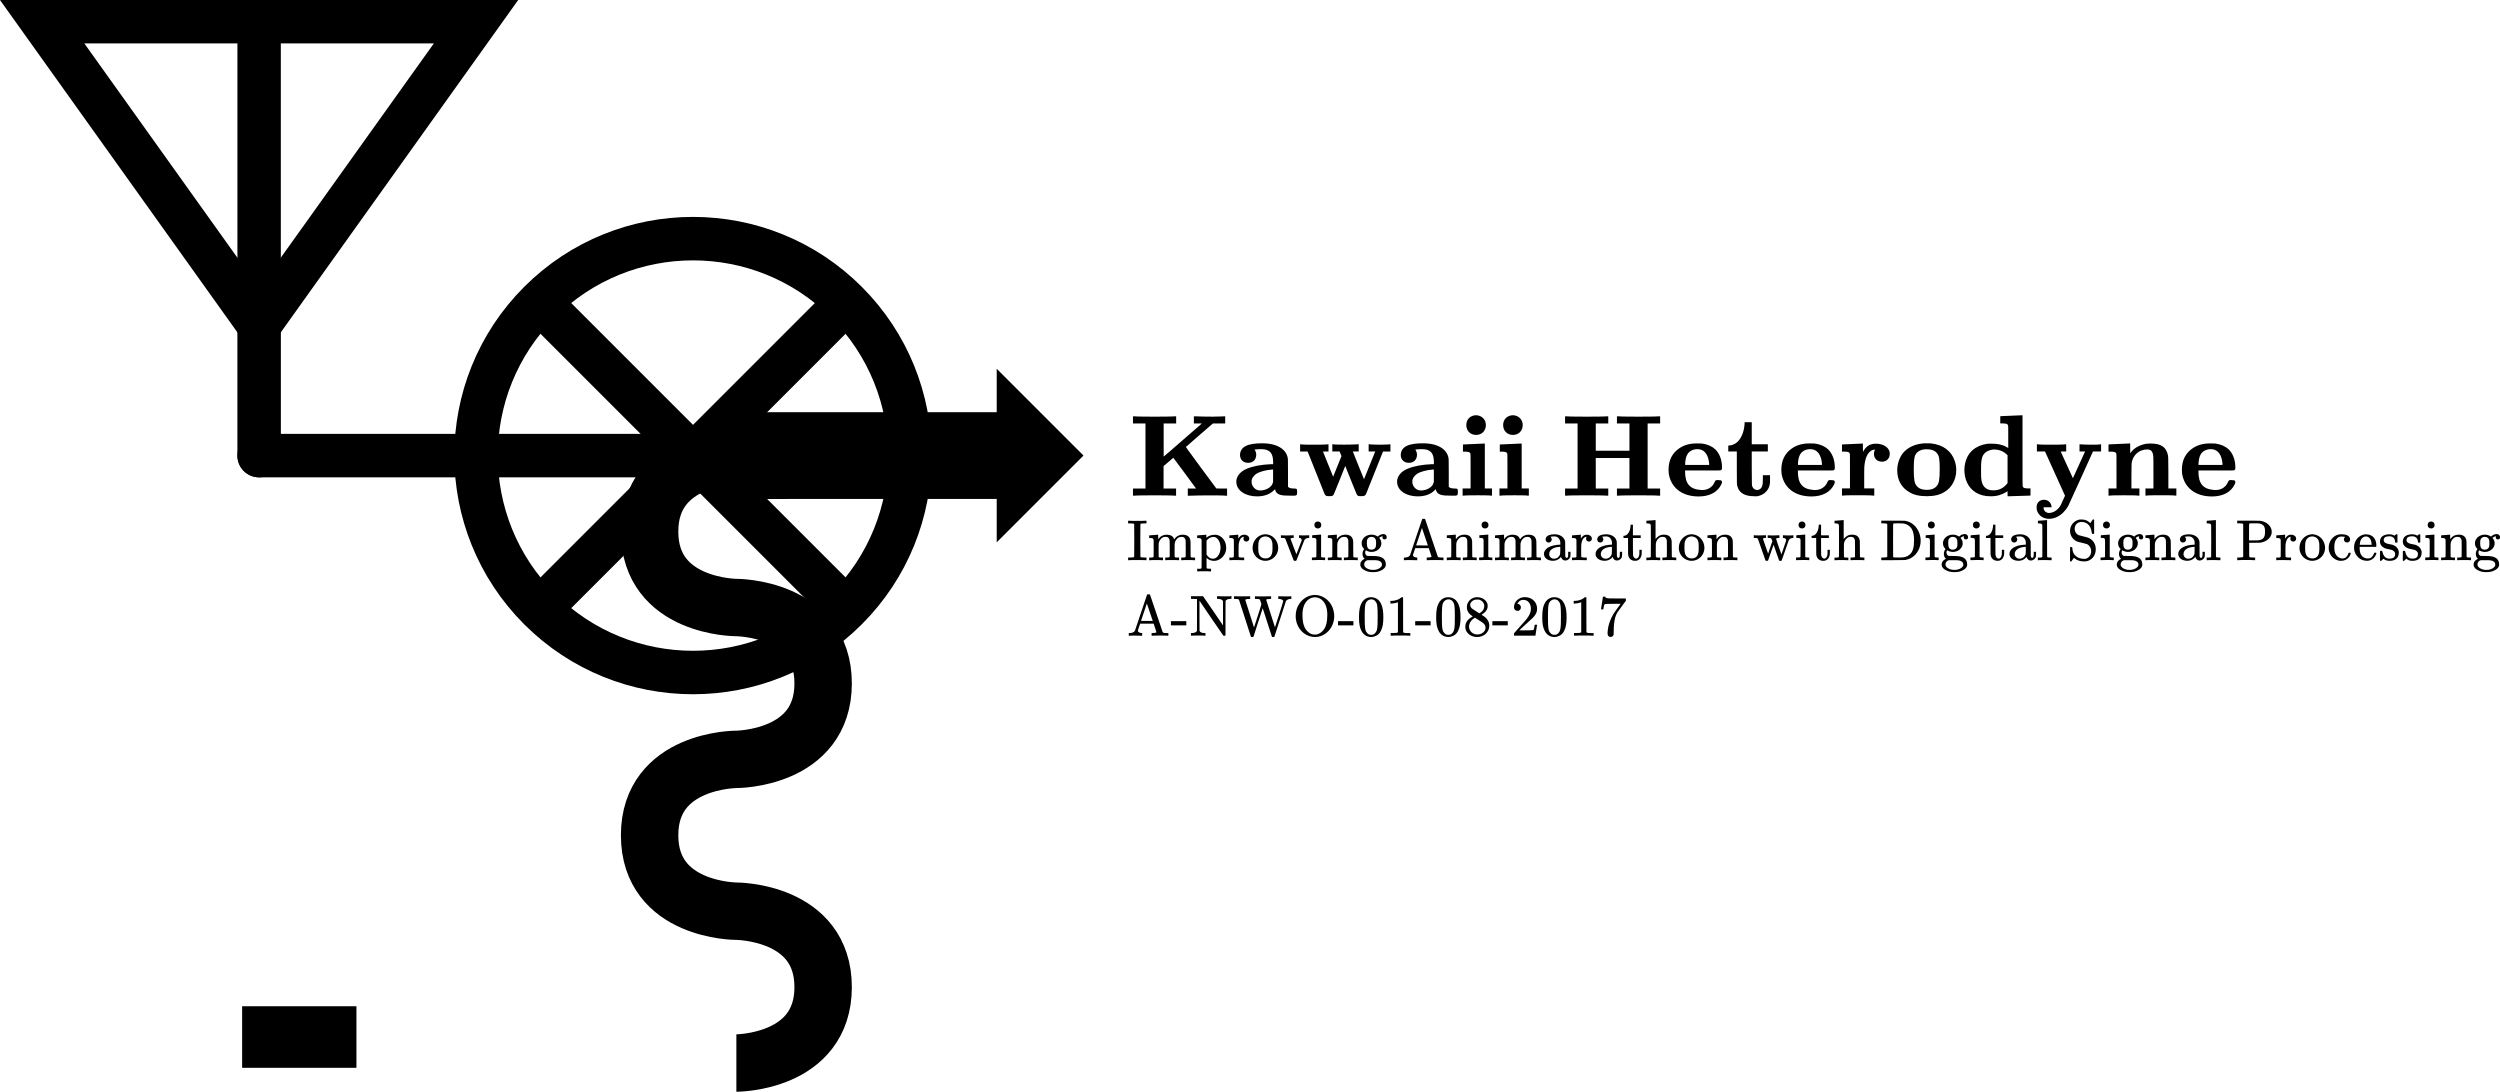 <?xml version="1.0" encoding="UTF-8" standalone="no"?>
<!-- Created with Inkscape (http://www.inkscape.org/) -->

<svg
   xmlns:dc="http://purl.org/dc/elements/1.1/"
   xmlns:cc="http://creativecommons.org/ns#"
   xmlns:rdf="http://www.w3.org/1999/02/22-rdf-syntax-ns#"
   xmlns:svg="http://www.w3.org/2000/svg"
   xmlns="http://www.w3.org/2000/svg"
   xmlns:sodipodi="http://sodipodi.sourceforge.net/DTD/sodipodi-0.dtd"
   xmlns:inkscape="http://www.inkscape.org/namespaces/inkscape"
   width="284.761"
   height="124.353"
   viewBox="0 0 75.343 32.902"
   version="1.1"
   id="svg8"
   inkscape:version="0.92pre3 r"
   sodipodi:docname="kawaii_heterodyne.svg">
  <defs
     id="defs2" />
  <sodipodi:namedview
     id="base"
     pagecolor="#ffffff"
     bordercolor="#666666"
     borderopacity="1.0"
     inkscape:pageopacity="0.0"
     inkscape:pageshadow="2"
     inkscape:zoom="1.4"
     inkscape:cx="67.200345"
     inkscape:cy="65.90857"
     inkscape:document-units="mm"
     inkscape:current-layer="layer1"
     showgrid="false"
     inkscape:window-width="1440"
     inkscape:window-height="863"
     inkscape:window-x="1920"
     inkscape:window-y="0"
     inkscape:window-maximized="1"
     fit-margin-top="0"
     fit-margin-left="0"
     fit-margin-right="0"
     fit-margin-bottom="0"
     units="px">
    <inkscape:grid
       type="xygrid"
       id="grid10"
       originx="-94.993"
       originy="-138.996" />
  </sodipodi:namedview>
  <g
     inkscape:label="Layer 1"
     inkscape:groupmode="layer"
     id="layer1"
     transform="translate(-94.993,-125.102)">
    <circle
       style="fill:none;stroke:#000000;stroke-width:1.31;stroke-miterlimit:4;stroke-dasharray:none;stroke-opacity:1"
       id="path4479"
       cx="180.107"
       cy="16.231"
       r="6.538"
       transform="rotate(45)" />
    <path
       style="fill:none;stroke:#000000;stroke-width:1.31;stroke-linecap:butt;stroke-linejoin:miter;stroke-miterlimit:4;stroke-dasharray:none;stroke-opacity:1"
       d="m 111.255,134.209 9.246,9.246"
       id="path4481"
       inkscape:connector-curvature="0" />
    <path
       style="fill:none;stroke:#000000;stroke-width:1.31;stroke-linecap:butt;stroke-linejoin:miter;stroke-miterlimit:4;stroke-dasharray:none;stroke-opacity:1"
       d="m 111.255,143.456 9.246,-9.246"
       id="path4483"
       inkscape:connector-curvature="0" />
    <g
       aria-label="Improving Animarathon with Digital Signal Processing"
       style="font-style:normal;font-weight:normal;font-size:3.487px;line-height:4.942px;font-family:sans-serif;letter-spacing:0px;word-spacing:0px;fill:#000000;fill-opacity:1;stroke:none;stroke-width:1.308px;stroke-linecap:butt;stroke-linejoin:miter;stroke-opacity:1"
       id="text4503">
      <path
         d="m 129.526,141.985 h 0.019 v -0.08 h -0.038 c -0.047,0 -0.099,-0.003 -0.115,-0.005 -0.016,-0.003 -0.024,-0.011 -0.03,-0.019 -0.003,-0.005 -0.003,-0.023 -0.003,-0.492 0,-0.467 0,-0.485 0.003,-0.49 0.005,-0.009 0.014,-0.016 0.03,-0.019 0.016,-0.002 0.068,-0.005 0.115,-0.005 h 0.038 v -0.08 h -0.019 c -0.028,0.005 -0.206,0.005 -0.258,0.005 -0.052,0 -0.23,0 -0.258,-0.005 h -0.019 v 0.08 h 0.038 c 0.047,0 0.099,0.003 0.115,0.005 0.016,0.003 0.024,0.011 0.03,0.019 0.003,0.005 0.003,0.023 0.003,0.49 0,0.469 0,0.486 -0.003,0.492 -0.005,0.009 -0.014,0.016 -0.03,0.019 -0.016,0.002 -0.068,0.005 -0.115,0.005 h -0.038 v 0.08 h 0.019 c 0.028,-0.005 0.206,-0.005 0.258,-0.005 0.052,0 0.23,0 0.258,0.005 z"
         style="font-style:normal;font-variant:normal;font-weight:normal;font-stretch:normal;font-size:1.743px;line-height:0px;font-family:MathJax_Main;-inkscape-font-specification:MathJax_Main;stroke-width:1.308px"
         id="path4559" />
      <path
         d="m 129.912,141.88 c 0,-0.003 -0.002,-0.094 -0.002,-0.188 0,-0.094 0.002,-0.188 0.002,-0.199 0.007,-0.063 0.03,-0.112 0.071,-0.153 0.038,-0.038 0.07,-0.059 0.138,-0.059 0.077,0 0.106,0.035 0.122,0.106 0.002,0.016 0.002,0.037 0.003,0.249 0,0.129 0,0.237 -0.002,0.241 0,0.026 -0.049,0.028 -0.092,0.028 h -0.014 -0.028 v 0.08 h 0.014 c 0.023,-0.005 0.155,-0.005 0.195,-0.005 0.04,0 0.173,0 0.195,0.005 h 0.014 v -0.08 h -0.028 -0.024 c -0.042,0 -0.07,-0.002 -0.082,-0.024 0,-0.003 -0.002,-0.094 -0.002,-0.188 0,-0.094 0.002,-0.188 0.002,-0.199 0.007,-0.063 0.03,-0.112 0.071,-0.153 0.038,-0.038 0.07,-0.059 0.138,-0.059 0.077,0 0.106,0.035 0.122,0.106 0.002,0.016 0.002,0.037 0.003,0.249 0,0.129 0,0.237 -0.002,0.241 0,0.026 -0.049,0.028 -0.092,0.028 h -0.014 -0.028 v 0.08 h 0.014 c 0.023,-0.005 0.155,-0.005 0.195,-0.005 0.04,0 0.173,0 0.195,0.005 h 0.014 v -0.08 h -0.028 c -0.035,0 -0.073,-0.003 -0.085,-0.005 -0.009,-0.003 -0.017,-0.012 -0.021,-0.019 -0.002,-0.003 -0.002,-0.075 -0.002,-0.227 0,-0.141 0,-0.23 -0.002,-0.242 -0.014,-0.134 -0.092,-0.197 -0.239,-0.197 -0.085,0 -0.153,0.033 -0.207,0.084 -0.019,0.019 -0.033,0.04 -0.047,0.058 l -0.003,-0.009 c -0.026,-0.085 -0.101,-0.129 -0.207,-0.133 -0.133,0 -0.209,0.052 -0.267,0.134 l -0.002,0.002 c -0.002,0 -0.002,-0.012 -0.002,-0.066 v -0.07 h -0.005 c -0.003,0 -0.063,0.005 -0.133,0.011 -0.071,0.003 -0.129,0.009 -0.131,0.009 -0.003,0 -0.003,0.003 -0.003,0.04 v 0.04 h 0.031 c 0.077,0.003 0.096,0.014 0.103,0.059 0,0.009 0.002,0.134 0.002,0.258 0,0.124 -0.002,0.246 -0.002,0.249 -0.012,0.023 -0.04,0.024 -0.082,0.024 h -0.024 -0.028 v 0.08 h 0.014 c 0.023,-0.005 0.155,-0.005 0.195,-0.005 0.04,0 0.173,0 0.195,0.005 h 0.014 v -0.08 h -0.028 -0.024 c -0.042,0 -0.07,-0.002 -0.082,-0.024 z"
         style="font-style:normal;font-variant:normal;font-weight:normal;font-stretch:normal;font-size:1.743px;line-height:0px;font-family:MathJax_Main;-inkscape-font-specification:MathJax_Main;stroke-width:1.308px"
         id="path4561" />
      <path
         d="m 131.101,142.243 h -0.028 v 0.08 h 0.014 c 0.023,-0.005 0.155,-0.005 0.195,-0.005 0.04,0 0.173,0 0.195,0.005 h 0.014 v -0.08 h -0.028 c -0.035,0 -0.073,-0.003 -0.085,-0.005 -0.009,-0.003 -0.017,-0.012 -0.021,-0.019 -0.002,-0.003 -0.002,-0.054 -0.002,-0.155 v -0.148 l 0.014,0.012 c 0.059,0.051 0.133,0.077 0.209,0.077 0.035,0 0.071,-0.005 0.108,-0.017 0.139,-0.054 0.234,-0.166 0.258,-0.317 0.002,-0.014 0.003,-0.037 0.003,-0.061 0,-0.207 -0.127,-0.357 -0.286,-0.389 -0.017,-0.003 -0.026,-0.003 -0.056,-0.003 -0.103,0 -0.178,0.031 -0.241,0.077 l -0.014,0.012 -0.002,-0.045 v -0.045 h -0.005 c -0.003,0 -0.065,0.005 -0.136,0.011 -0.071,0.003 -0.131,0.009 -0.133,0.009 -0.003,0 -0.003,0.003 -0.003,0.04 v 0.04 h 0.031 c 0.077,0.003 0.096,0.014 0.103,0.059 0,0.009 0.002,0.218 0.002,0.427 0,0.209 -0.002,0.415 -0.002,0.418 -0.012,0.023 -0.04,0.024 -0.082,0.024 z m 0.676,-0.638 c 0,0.106 -0.033,0.207 -0.094,0.27 -0.04,0.044 -0.084,0.065 -0.133,0.065 -0.092,0 -0.155,-0.056 -0.195,-0.126 v -0.417 c 0.049,-0.061 0.108,-0.113 0.214,-0.113 0.009,0 0.017,0.002 0.024,0.002 0.101,0.017 0.183,0.157 0.183,0.319 z"
         style="font-style:normal;font-variant:normal;font-weight:normal;font-stretch:normal;font-size:1.743px;line-height:0px;font-family:MathJax_Main;-inkscape-font-specification:MathJax_Main;stroke-width:1.308px"
         id="path4563" />
      <path
         d="m 132.071,141.905 h -0.028 v 0.08 h 0.014 c 0.024,-0.005 0.153,-0.005 0.195,-0.005 0.042,0 0.201,0.002 0.221,0.005 h 0.016 v -0.08 h -0.054 c -0.056,-0.002 -0.079,-0.003 -0.092,-0.009 -0.009,-0.002 -0.017,-0.011 -0.021,-0.017 0,-0.003 -0.002,-0.08 -0.002,-0.162 0,-0.082 0.002,-0.167 0.002,-0.185 0.007,-0.101 0.037,-0.178 0.08,-0.22 0.014,-0.012 0.028,-0.019 0.042,-0.026 0.012,-0.003 0.038,-0.009 0.04,-0.007 0,0.002 -0.002,0.005 -0.003,0.009 -0.009,0.012 -0.014,0.031 -0.014,0.049 0,0.052 0.038,0.087 0.087,0.087 0.047,0 0.089,-0.037 0.089,-0.089 0,-0.049 -0.033,-0.082 -0.068,-0.099 -0.028,-0.016 -0.04,-0.019 -0.084,-0.019 -0.098,0 -0.143,0.056 -0.18,0.119 v -0.12 h -0.005 c -0.003,0 -0.063,0.005 -0.131,0.011 -0.07,0.003 -0.127,0.009 -0.129,0.009 -0.003,0 -0.003,0.003 -0.003,0.04 v 0.04 h 0.031 c 0.077,0.003 0.096,0.014 0.103,0.059 0,0.009 0.002,0.134 0.002,0.258 0,0.124 -0.002,0.246 -0.002,0.249 -0.012,0.023 -0.04,0.024 -0.082,0.024 z"
         style="font-style:normal;font-variant:normal;font-weight:normal;font-stretch:normal;font-size:1.743px;line-height:0px;font-family:MathJax_Main;-inkscape-font-specification:MathJax_Main;stroke-width:1.308px"
         id="path4565" />
      <path
         d="m 132.742,141.612 c 0,0.181 0.12,0.336 0.295,0.38 0.033,0.009 0.052,0.011 0.092,0.011 0.038,0 0.058,-0.002 0.091,-0.011 0.146,-0.037 0.258,-0.153 0.286,-0.3 0.005,-0.028 0.009,-0.054 0.009,-0.082 0,-0.11 -0.049,-0.221 -0.122,-0.295 -0.071,-0.071 -0.167,-0.112 -0.263,-0.112 -0.014,0 -0.03,0.002 -0.044,0.003 -0.183,0.023 -0.343,0.188 -0.343,0.404 z m 0.418,-0.342 c 0.096,0.021 0.152,0.073 0.173,0.169 0.009,0.04 0.009,0.058 0.009,0.153 v 0.056 c 0,0.166 -0.052,0.284 -0.213,0.284 -0.092,0 -0.15,-0.044 -0.183,-0.106 -0.03,-0.063 -0.033,-0.126 -0.033,-0.235 0,-0.049 0.002,-0.096 0.003,-0.112 0.014,-0.099 0.047,-0.155 0.117,-0.19 0.031,-0.014 0.066,-0.021 0.099,-0.021 0.009,0 0.019,0 0.028,0.002 z"
         style="font-style:normal;font-variant:normal;font-weight:normal;font-stretch:normal;font-size:1.743px;line-height:0px;font-family:MathJax_Main;-inkscape-font-specification:MathJax_Main;stroke-width:1.308px"
         id="path4567" />
      <path
         d="m 134.154,141.233 h -0.012 v 0.08 h 0.007 c 0.035,0 0.073,0.023 0.073,0.063 v 0.014 l -0.159,0.417 -0.089,-0.23 c -0.071,-0.185 -0.089,-0.232 -0.089,-0.237 0.003,-0.016 0.028,-0.024 0.073,-0.026 h 0.024 v -0.08 h -0.014 c -0.017,0.003 -0.155,0.005 -0.192,0.005 -0.035,0 -0.152,0 -0.169,-0.005 h -0.011 v 0.08 h 0.042 c 0.065,0.003 0.08,0.002 0.096,0.037 0.002,0.009 0.246,0.638 0.246,0.638 0.007,0.012 0.016,0.016 0.042,0.016 0.028,0 0.037,-0.003 0.044,-0.016 0.009,-0.019 0.228,-0.593 0.235,-0.605 0.021,-0.044 0.068,-0.066 0.129,-0.07 h 0.019 v -0.08 h -0.009 c -0.021,0.002 -0.082,0.003 -0.141,0.003 h -0.063 c -0.037,0 -0.075,0 -0.084,-0.003 z"
         style="font-style:normal;font-variant:normal;font-weight:normal;font-stretch:normal;font-size:1.743px;line-height:0px;font-family:MathJax_Main;-inkscape-font-specification:MathJax_Main;stroke-width:1.308px"
         id="path4569" />
      <path
         d="m 134.713,140.818 c -0.061,0 -0.108,0.037 -0.108,0.105 0,0.047 0.019,0.073 0.047,0.089 0.017,0.012 0.033,0.016 0.058,0.016 0.023,0 0.038,-0.003 0.056,-0.016 0.028,-0.016 0.047,-0.042 0.047,-0.089 0,-0.065 -0.044,-0.099 -0.099,-0.105 z m 0.202,1.166 h 0.014 v -0.08 h -0.04 c -0.066,-0.002 -0.07,-0.005 -0.082,-0.028 v -0.663 h -0.005 c -0.003,0 -0.063,0.005 -0.133,0.011 -0.07,0.003 -0.127,0.009 -0.129,0.009 -0.003,0 -0.003,0.003 -0.003,0.04 v 0.04 h 0.019 c 0.052,0 0.091,0.003 0.103,0.035 0.007,0.017 0.007,0.021 0.007,0.279 0,0.171 0,0.249 -0.002,0.253 -0.003,0.007 -0.012,0.016 -0.021,0.019 -0.012,0.002 -0.051,0.005 -0.085,0.005 h -0.028 v 0.08 h 0.014 c 0.021,-0.003 0.152,-0.005 0.19,-0.005 0.037,0 0.162,0 0.181,0.005 z"
         style="font-style:normal;font-variant:normal;font-weight:normal;font-stretch:normal;font-size:1.743px;line-height:0px;font-family:MathJax_Main;-inkscape-font-specification:MathJax_Main;stroke-width:1.308px"
         id="path4571" />
      <path
         d="m 135.296,141.88 c 0,-0.003 -0.002,-0.094 -0.002,-0.188 0,-0.094 0.002,-0.188 0.002,-0.199 0.007,-0.063 0.03,-0.112 0.071,-0.153 0.038,-0.038 0.07,-0.059 0.138,-0.059 0.077,0 0.106,0.035 0.122,0.106 0.002,0.016 0.002,0.037 0.003,0.249 0,0.129 0,0.237 -0.002,0.241 0,0.026 -0.049,0.028 -0.092,0.028 h -0.014 -0.028 v 0.08 h 0.014 c 0.023,-0.005 0.155,-0.005 0.195,-0.005 0.04,0 0.173,0 0.195,0.005 h 0.014 v -0.08 h -0.028 c -0.035,0 -0.073,-0.003 -0.085,-0.005 -0.009,-0.003 -0.017,-0.012 -0.021,-0.019 -0.002,-0.003 -0.002,-0.075 -0.002,-0.227 0,-0.141 0,-0.23 -0.002,-0.242 -0.014,-0.127 -0.085,-0.192 -0.221,-0.197 -0.133,0 -0.209,0.052 -0.267,0.134 l -0.002,0.002 c -0.002,0 -0.002,-0.012 -0.002,-0.066 v -0.07 h -0.005 c -0.003,0 -0.063,0.005 -0.133,0.011 -0.071,0.003 -0.129,0.009 -0.131,0.009 -0.003,0 -0.003,0.003 -0.003,0.04 v 0.04 h 0.031 c 0.077,0.003 0.096,0.014 0.103,0.059 0,0.009 0.002,0.134 0.002,0.258 0,0.124 -0.002,0.246 -0.002,0.249 -0.012,0.023 -0.04,0.024 -0.082,0.024 h -0.024 -0.028 v 0.08 h 0.014 c 0.023,-0.005 0.155,-0.005 0.195,-0.005 0.04,0 0.173,0 0.195,0.005 h 0.014 v -0.08 h -0.028 -0.024 c -0.042,0 -0.07,-0.002 -0.082,-0.024 z"
         style="font-style:normal;font-variant:normal;font-weight:normal;font-stretch:normal;font-size:1.743px;line-height:0px;font-family:MathJax_Main;-inkscape-font-specification:MathJax_Main;stroke-width:1.308px"
         id="path4573" />
      <path
         d="m 136.512,141.272 -0.019,-0.012 c -0.051,-0.03 -0.106,-0.045 -0.166,-0.045 -0.112,0 -0.204,0.049 -0.251,0.12 -0.028,0.04 -0.047,0.079 -0.047,0.141 0,0.082 0.035,0.131 0.077,0.173 -0.03,0.04 -0.051,0.082 -0.051,0.148 0,0.066 0.028,0.117 0.063,0.146 l -0.019,0.011 c -0.023,0.011 -0.037,0.021 -0.056,0.04 -0.033,0.031 -0.054,0.066 -0.054,0.122 0,0.014 0,0.026 0.003,0.037 0.016,0.056 0.059,0.103 0.133,0.138 0.071,0.037 0.141,0.054 0.249,0.054 0.108,0 0.178,-0.017 0.248,-0.054 0.073,-0.035 0.117,-0.082 0.133,-0.138 0.003,-0.011 0.003,-0.026 0.003,-0.042 0,-0.077 -0.028,-0.131 -0.068,-0.171 -0.037,-0.033 -0.099,-0.061 -0.167,-0.071 -0.044,-0.009 -0.061,-0.009 -0.188,-0.011 -0.141,-0.002 -0.134,0 -0.155,-0.014 -0.026,-0.017 -0.045,-0.051 -0.045,-0.091 0,-0.026 0.009,-0.047 0.019,-0.066 0.051,0.028 0.108,0.049 0.173,0.049 0.112,0 0.202,-0.051 0.249,-0.12 0.028,-0.04 0.047,-0.077 0.047,-0.139 0,-0.07 -0.023,-0.112 -0.058,-0.155 -0.003,-0.005 -0.007,-0.009 -0.007,-0.009 0,-0.002 0.005,-0.007 0.014,-0.012 0.023,-0.017 0.049,-0.03 0.077,-0.035 0.009,-0.002 0.016,-0.003 0.016,-0.003 0,0.002 -0.002,0.003 -0.002,0.007 -0.005,0.007 -0.007,0.024 -0.005,0.037 0.005,0.031 0.026,0.052 0.065,0.052 0.037,0 0.063,-0.026 0.063,-0.063 0,-0.059 -0.042,-0.099 -0.098,-0.099 -0.075,0 -0.134,0.037 -0.174,0.077 z m -0.326,0.204 c 0,-0.035 0.002,-0.07 0.005,-0.089 0.012,-0.065 0.065,-0.106 0.133,-0.106 0.075,0 0.124,0.042 0.136,0.106 0.003,0.019 0.005,0.054 0.005,0.089 0,0.035 -0.002,0.068 -0.005,0.087 -0.011,0.061 -0.059,0.105 -0.134,0.105 -0.113,0 -0.139,-0.077 -0.139,-0.192 z m 0.406,0.549 c 0.03,0.019 0.049,0.047 0.049,0.091 0,0.011 0,0.023 -0.003,0.031 -0.017,0.054 -0.091,0.105 -0.176,0.122 -0.031,0.007 -0.047,0.007 -0.087,0.007 -0.042,0 -0.058,0 -0.089,-0.007 -0.085,-0.017 -0.159,-0.068 -0.176,-0.12 -0.003,-0.011 -0.005,-0.023 -0.005,-0.035 0,-0.049 0.028,-0.098 0.075,-0.119 0.023,-0.011 0.024,-0.011 0.139,-0.011 h 0.051 c 0.099,0 0.167,0.002 0.223,0.04 z"
         style="font-style:normal;font-variant:normal;font-weight:normal;font-stretch:normal;font-size:1.743px;line-height:0px;font-family:MathJax_Main;-inkscape-font-specification:MathJax_Main;stroke-width:1.308px"
         id="path4575" />
      <path
         d="m 137.69,141.985 h 0.016 v -0.08 h -0.009 c -0.051,0 -0.103,-0.023 -0.117,-0.052 -0.003,-0.005 -0.005,-0.009 -0.005,-0.016 0,-0.012 0.009,-0.037 0.035,-0.113 l 0.035,-0.103 h 0.406 l 0.042,0.124 c 0.023,0.068 0.042,0.126 0.042,0.129 0,0.024 -0.066,0.031 -0.122,0.031 h -0.023 v 0.08 h 0.017 c 0.026,-0.005 0.202,-0.005 0.251,-0.005 0.047,0 0.195,0 0.221,0.005 h 0.016 v -0.08 h -0.052 c -0.079,-0.002 -0.094,-0.005 -0.11,-0.019 -0.005,-0.005 -0.009,-0.011 -0.012,-0.017 l -0.19,-0.563 c -0.101,-0.303 -0.187,-0.554 -0.188,-0.556 -0.007,-0.011 -0.011,-0.011 -0.042,-0.012 h -0.016 c -0.019,0 -0.028,0.002 -0.033,0.014 -0.005,0.005 -0.359,1.069 -0.364,1.081 -0.023,0.044 -0.077,0.07 -0.16,0.073 h -0.026 v 0.08 h 0.012 c 0.021,-0.005 0.138,-0.005 0.176,-0.005 0.04,0 0.18,0.002 0.201,0.005 z m 0.335,-0.445 h -0.178 c -0.099,0 -0.176,0 -0.176,-0.002 l 0.176,-0.525 z"
         style="font-style:normal;font-variant:normal;font-weight:normal;font-stretch:normal;font-size:1.743px;line-height:0px;font-family:MathJax_Main;-inkscape-font-specification:MathJax_Main;stroke-width:1.308px"
         id="path4577" />
      <path
         d="m 138.881,141.88 c 0,-0.003 -0.002,-0.094 -0.002,-0.188 0,-0.094 0.002,-0.188 0.002,-0.199 0.007,-0.063 0.03,-0.112 0.071,-0.153 0.038,-0.038 0.07,-0.059 0.138,-0.059 0.077,0 0.106,0.035 0.122,0.106 0.002,0.016 0.002,0.037 0.003,0.249 0,0.129 0,0.237 -0.002,0.241 0,0.026 -0.049,0.028 -0.092,0.028 h -0.014 -0.028 v 0.08 h 0.014 c 0.023,-0.005 0.155,-0.005 0.195,-0.005 0.04,0 0.173,0 0.195,0.005 h 0.014 v -0.08 h -0.028 c -0.035,0 -0.073,-0.003 -0.085,-0.005 -0.009,-0.003 -0.017,-0.012 -0.021,-0.019 -0.002,-0.003 -0.002,-0.075 -0.002,-0.227 0,-0.141 0,-0.23 -0.002,-0.242 -0.014,-0.127 -0.085,-0.192 -0.221,-0.197 -0.133,0 -0.209,0.052 -0.267,0.134 l -0.002,0.002 c -0.002,0 -0.002,-0.012 -0.002,-0.066 v -0.07 h -0.005 c -0.003,0 -0.063,0.005 -0.133,0.011 -0.071,0.003 -0.129,0.009 -0.131,0.009 -0.003,0 -0.003,0.003 -0.003,0.04 v 0.04 h 0.031 c 0.077,0.003 0.096,0.014 0.103,0.059 0,0.009 0.002,0.134 0.002,0.258 0,0.124 -0.002,0.246 -0.002,0.249 -0.012,0.023 -0.04,0.024 -0.082,0.024 h -0.024 -0.028 v 0.08 h 0.014 c 0.023,-0.005 0.155,-0.005 0.195,-0.005 0.04,0 0.173,0 0.195,0.005 h 0.014 v -0.08 h -0.028 -0.024 c -0.042,0 -0.07,-0.002 -0.082,-0.024 z"
         style="font-style:normal;font-variant:normal;font-weight:normal;font-stretch:normal;font-size:1.743px;line-height:0px;font-family:MathJax_Main;-inkscape-font-specification:MathJax_Main;stroke-width:1.308px"
         id="path4579" />
      <path
         d="m 139.752,140.818 c -0.061,0 -0.108,0.037 -0.108,0.105 0,0.047 0.019,0.073 0.047,0.089 0.017,0.012 0.033,0.016 0.058,0.016 0.023,0 0.038,-0.003 0.056,-0.016 0.028,-0.016 0.047,-0.042 0.047,-0.089 0,-0.065 -0.044,-0.099 -0.099,-0.105 z m 0.202,1.166 h 0.014 v -0.08 h -0.04 c -0.066,-0.002 -0.07,-0.005 -0.082,-0.028 v -0.663 h -0.005 c -0.003,0 -0.063,0.005 -0.133,0.011 -0.07,0.003 -0.127,0.009 -0.129,0.009 -0.003,0 -0.003,0.003 -0.003,0.04 v 0.04 h 0.019 c 0.052,0 0.091,0.003 0.103,0.035 0.007,0.017 0.007,0.021 0.007,0.279 0,0.171 0,0.249 -0.002,0.253 -0.003,0.007 -0.012,0.016 -0.021,0.019 -0.012,0.002 -0.051,0.005 -0.085,0.005 h -0.028 v 0.08 h 0.014 c 0.021,-0.003 0.152,-0.005 0.19,-0.005 0.037,0 0.162,0 0.181,0.005 z"
         style="font-style:normal;font-variant:normal;font-weight:normal;font-stretch:normal;font-size:1.743px;line-height:0px;font-family:MathJax_Main;-inkscape-font-specification:MathJax_Main;stroke-width:1.308px"
         id="path4581" />
      <path
         d="m 140.335,141.88 c 0,-0.003 -0.002,-0.094 -0.002,-0.188 0,-0.094 0.002,-0.188 0.002,-0.199 0.007,-0.063 0.03,-0.112 0.071,-0.153 0.038,-0.038 0.07,-0.059 0.138,-0.059 0.077,0 0.106,0.035 0.122,0.106 0.002,0.016 0.002,0.037 0.003,0.249 0,0.129 0,0.237 -0.002,0.241 0,0.026 -0.049,0.028 -0.092,0.028 h -0.014 -0.028 v 0.08 h 0.014 c 0.023,-0.005 0.155,-0.005 0.195,-0.005 0.04,0 0.173,0 0.195,0.005 h 0.014 v -0.08 h -0.028 -0.024 c -0.042,0 -0.07,-0.002 -0.082,-0.024 0,-0.003 -0.002,-0.094 -0.002,-0.188 0,-0.094 0.002,-0.188 0.002,-0.199 0.007,-0.063 0.03,-0.112 0.071,-0.153 0.038,-0.038 0.07,-0.059 0.138,-0.059 0.077,0 0.106,0.035 0.122,0.106 0.002,0.016 0.002,0.037 0.003,0.249 0,0.129 0,0.237 -0.002,0.241 0,0.026 -0.049,0.028 -0.092,0.028 h -0.014 -0.028 v 0.08 h 0.014 c 0.023,-0.005 0.155,-0.005 0.195,-0.005 0.04,0 0.173,0 0.195,0.005 h 0.014 v -0.08 h -0.028 c -0.035,0 -0.073,-0.003 -0.085,-0.005 -0.009,-0.003 -0.017,-0.012 -0.021,-0.019 -0.002,-0.003 -0.002,-0.075 -0.002,-0.227 0,-0.141 0,-0.23 -0.002,-0.242 -0.014,-0.134 -0.092,-0.197 -0.239,-0.197 -0.085,0 -0.153,0.033 -0.207,0.084 -0.019,0.019 -0.033,0.04 -0.047,0.058 l -0.003,-0.009 c -0.026,-0.085 -0.101,-0.129 -0.207,-0.133 -0.133,0 -0.209,0.052 -0.267,0.134 l -0.002,0.002 c -0.002,0 -0.002,-0.012 -0.002,-0.066 v -0.07 h -0.005 c -0.003,0 -0.063,0.005 -0.133,0.011 -0.071,0.003 -0.129,0.009 -0.131,0.009 -0.003,0 -0.003,0.003 -0.003,0.04 v 0.04 h 0.031 c 0.077,0.003 0.096,0.014 0.103,0.059 0,0.009 0.002,0.134 0.002,0.258 0,0.124 -0.002,0.246 -0.002,0.249 -0.012,0.023 -0.04,0.024 -0.082,0.024 h -0.024 -0.028 v 0.08 h 0.014 c 0.023,-0.005 0.155,-0.005 0.195,-0.005 0.04,0 0.173,0 0.195,0.005 h 0.014 v -0.08 h -0.028 -0.024 c -0.042,0 -0.07,-0.002 -0.082,-0.024 z"
         style="font-style:normal;font-variant:normal;font-weight:normal;font-stretch:normal;font-size:1.743px;line-height:0px;font-family:MathJax_Main;-inkscape-font-specification:MathJax_Main;stroke-width:1.308px"
         id="path4583" />
      <path
         d="m 141.664,141.453 c 0.056,0 0.094,-0.044 0.094,-0.094 0,-0.028 -0.017,-0.063 -0.038,-0.077 0,-0.009 0.096,-0.014 0.117,-0.014 0.087,0 0.146,0.049 0.169,0.124 0.009,0.023 0.011,0.044 0.011,0.087 v 0.038 h -0.024 c -0.126,0.007 -0.22,0.026 -0.303,0.065 -0.044,0.019 -0.07,0.037 -0.099,0.066 -0.037,0.037 -0.068,0.085 -0.068,0.15 0,0.023 0.005,0.045 0.014,0.066 0.033,0.085 0.139,0.139 0.258,0.139 0.075,0 0.143,-0.024 0.199,-0.071 0.014,-0.012 0.031,-0.037 0.044,-0.049 v 0.007 c 0.016,0.056 0.063,0.105 0.124,0.105 0.078,0 0.138,-0.051 0.157,-0.113 0.003,-0.012 0.003,-0.016 0.005,-0.082 v -0.068 h -0.07 v 0.063 c 0,0.068 -0.002,0.078 -0.011,0.096 -0.007,0.016 -0.019,0.024 -0.033,0.024 -0.014,0 -0.028,-0.009 -0.035,-0.024 -0.011,-0.021 -0.011,-0.016 -0.011,-0.244 0,-0.227 0,-0.223 -0.011,-0.255 -0.035,-0.112 -0.155,-0.188 -0.31,-0.188 -0.129,0 -0.227,0.037 -0.256,0.099 -0.009,0.019 -0.014,0.038 -0.014,0.056 0,0.051 0.037,0.094 0.092,0.094 z m 0.352,0.227 c -0.002,0.098 -0.002,0.103 -0.005,0.115 -0.019,0.077 -0.089,0.145 -0.185,0.145 -0.082,0 -0.145,-0.061 -0.145,-0.139 0,-0.028 0.007,-0.056 0.019,-0.079 0.044,-0.082 0.148,-0.131 0.305,-0.141 0.003,-0.002 0.009,-0.002 0.009,-0.002 0.002,0 0.002,0.045 0.002,0.101 z"
         style="font-style:normal;font-variant:normal;font-weight:normal;font-stretch:normal;font-size:1.743px;line-height:0px;font-family:MathJax_Main;-inkscape-font-specification:MathJax_Main;stroke-width:1.308px"
         id="path4585" />
      <path
         d="m 142.396,141.905 h -0.028 v 0.08 h 0.014 c 0.024,-0.005 0.153,-0.005 0.195,-0.005 0.042,0 0.201,0.002 0.221,0.005 h 0.016 v -0.08 h -0.054 c -0.056,-0.002 -0.079,-0.003 -0.092,-0.009 -0.009,-0.002 -0.017,-0.011 -0.021,-0.017 0,-0.003 -0.002,-0.08 -0.002,-0.162 0,-0.082 0.002,-0.167 0.002,-0.185 0.007,-0.101 0.037,-0.178 0.08,-0.22 0.014,-0.012 0.028,-0.019 0.042,-0.026 0.012,-0.003 0.038,-0.009 0.04,-0.007 0,0.002 -0.002,0.005 -0.003,0.009 -0.009,0.012 -0.014,0.031 -0.014,0.049 0,0.052 0.038,0.087 0.087,0.087 0.047,0 0.089,-0.037 0.089,-0.089 0,-0.049 -0.033,-0.082 -0.068,-0.099 -0.028,-0.016 -0.04,-0.019 -0.084,-0.019 -0.098,0 -0.143,0.056 -0.18,0.119 v -0.12 h -0.005 c -0.003,0 -0.063,0.005 -0.131,0.011 -0.07,0.003 -0.127,0.009 -0.129,0.009 -0.003,0 -0.003,0.003 -0.003,0.04 v 0.04 h 0.031 c 0.077,0.003 0.096,0.014 0.103,0.059 0,0.009 0.002,0.134 0.002,0.258 0,0.124 -0.002,0.246 -0.002,0.249 -0.012,0.023 -0.04,0.024 -0.082,0.024 z"
         style="font-style:normal;font-variant:normal;font-weight:normal;font-stretch:normal;font-size:1.743px;line-height:0px;font-family:MathJax_Main;-inkscape-font-specification:MathJax_Main;stroke-width:1.308px"
         id="path4587" />
      <path
         d="m 143.22,141.453 c 0.056,0 0.094,-0.044 0.094,-0.094 0,-0.028 -0.017,-0.063 -0.038,-0.077 0,-0.009 0.096,-0.014 0.117,-0.014 0.087,0 0.146,0.049 0.169,0.124 0.009,0.023 0.011,0.044 0.011,0.087 v 0.038 h -0.024 c -0.126,0.007 -0.22,0.026 -0.303,0.065 -0.044,0.019 -0.07,0.037 -0.099,0.066 -0.037,0.037 -0.068,0.085 -0.068,0.15 0,0.023 0.005,0.045 0.014,0.066 0.033,0.085 0.139,0.139 0.258,0.139 0.075,0 0.143,-0.024 0.199,-0.071 0.014,-0.012 0.031,-0.037 0.044,-0.049 v 0.007 c 0.016,0.056 0.063,0.105 0.124,0.105 0.079,0 0.138,-0.051 0.157,-0.113 0.003,-0.012 0.003,-0.016 0.005,-0.082 v -0.068 h -0.07 v 0.063 c 0,0.068 -0.002,0.078 -0.011,0.096 -0.007,0.016 -0.019,0.024 -0.033,0.024 -0.014,0 -0.028,-0.009 -0.035,-0.024 -0.011,-0.021 -0.011,-0.016 -0.011,-0.244 0,-0.227 0,-0.223 -0.011,-0.255 -0.035,-0.112 -0.155,-0.188 -0.31,-0.188 -0.129,0 -0.227,0.037 -0.256,0.099 -0.009,0.019 -0.014,0.038 -0.014,0.056 0,0.051 0.037,0.094 0.092,0.094 z m 0.352,0.227 c -0.002,0.098 -0.002,0.103 -0.005,0.115 -0.019,0.077 -0.089,0.145 -0.185,0.145 -0.082,0 -0.145,-0.061 -0.145,-0.139 0,-0.028 0.007,-0.056 0.019,-0.079 0.044,-0.082 0.148,-0.131 0.305,-0.141 0.003,-0.002 0.009,-0.002 0.009,-0.002 0.002,0 0.002,0.045 0.002,0.101 z"
         style="font-style:normal;font-variant:normal;font-weight:normal;font-stretch:normal;font-size:1.743px;line-height:0px;font-family:MathJax_Main;-inkscape-font-specification:MathJax_Main;stroke-width:1.308px"
         id="path4589" />
      <path
         d="m 144.135,140.939 c -0.005,0.108 -0.037,0.201 -0.089,0.255 -0.03,0.033 -0.068,0.052 -0.11,0.056 h -0.016 v 0.065 h 0.138 v 0.239 c 0,0.164 0,0.246 0.002,0.258 0.012,0.115 0.085,0.192 0.214,0.192 0.106,0 0.164,-0.073 0.187,-0.157 0.007,-0.028 0.009,-0.047 0.009,-0.115 v -0.061 h -0.07 v 0.061 c 0,0.044 0,0.066 -0.002,0.08 -0.011,0.075 -0.044,0.124 -0.094,0.124 -0.038,0 -0.07,-0.024 -0.085,-0.068 -0.014,-0.037 -0.012,-0.021 -0.014,-0.302 v -0.251 h 0.235 v -0.08 h -0.235 v -0.321 h -0.07 z"
         style="font-style:normal;font-variant:normal;font-weight:normal;font-stretch:normal;font-size:1.743px;line-height:0px;font-family:MathJax_Main;-inkscape-font-specification:MathJax_Main;stroke-width:1.308px"
         id="path4591" />
      <path
         d="m 144.895,141.88 c 0,-0.003 -0.002,-0.094 -0.002,-0.188 0,-0.094 0.002,-0.188 0.002,-0.199 0.007,-0.063 0.03,-0.112 0.071,-0.153 0.038,-0.038 0.07,-0.059 0.138,-0.059 0.077,0 0.106,0.035 0.122,0.106 0.002,0.016 0.002,0.037 0.003,0.249 0,0.129 0,0.237 -0.002,0.241 0,0.026 -0.049,0.028 -0.092,0.028 h -0.014 -0.028 v 0.08 h 0.014 c 0.023,-0.005 0.155,-0.005 0.195,-0.005 0.04,0 0.173,0 0.195,0.005 h 0.014 v -0.08 h -0.028 c -0.035,0 -0.073,-0.003 -0.085,-0.005 -0.009,-0.003 -0.017,-0.012 -0.021,-0.019 -0.002,-0.003 -0.002,-0.075 -0.002,-0.227 0,-0.141 0,-0.23 -0.002,-0.242 -0.014,-0.133 -0.091,-0.197 -0.235,-0.197 -0.124,0 -0.195,0.063 -0.251,0.131 v -0.57 h -0.005 c -0.003,0 -0.065,0.005 -0.136,0.011 -0.071,0.003 -0.131,0.009 -0.133,0.009 -0.003,0 -0.003,0.003 -0.003,0.04 v 0.04 h 0.031 c 0.077,0.003 0.096,0.014 0.103,0.059 0,0.009 0.002,0.244 0.002,0.478 0,0.234 -0.002,0.466 -0.002,0.469 -0.012,0.023 -0.04,0.024 -0.082,0.024 h -0.024 -0.028 v 0.08 h 0.014 c 0.023,-0.005 0.155,-0.005 0.195,-0.005 0.04,0 0.173,0 0.195,0.005 h 0.014 v -0.08 h -0.028 -0.024 c -0.042,0 -0.07,-0.002 -0.082,-0.024 z"
         style="font-style:normal;font-variant:normal;font-weight:normal;font-stretch:normal;font-size:1.743px;line-height:0px;font-family:MathJax_Main;-inkscape-font-specification:MathJax_Main;stroke-width:1.308px"
         id="path4593" />
      <path
         d="m 145.587,141.612 c 0,0.181 0.12,0.336 0.295,0.38 0.033,0.009 0.052,0.011 0.092,0.011 0.038,0 0.058,-0.002 0.091,-0.011 0.146,-0.037 0.258,-0.153 0.286,-0.3 0.005,-0.028 0.009,-0.054 0.009,-0.082 0,-0.11 -0.049,-0.221 -0.122,-0.295 -0.071,-0.071 -0.167,-0.112 -0.263,-0.112 -0.014,0 -0.03,0.002 -0.044,0.003 -0.183,0.023 -0.343,0.188 -0.343,0.404 z m 0.418,-0.342 c 0.096,0.021 0.152,0.073 0.173,0.169 0.009,0.04 0.009,0.058 0.009,0.153 v 0.056 c 0,0.166 -0.052,0.284 -0.213,0.284 -0.092,0 -0.15,-0.044 -0.183,-0.106 -0.03,-0.063 -0.033,-0.126 -0.033,-0.235 0,-0.049 0.002,-0.096 0.003,-0.112 0.014,-0.099 0.047,-0.155 0.117,-0.19 0.031,-0.014 0.066,-0.021 0.099,-0.021 0.009,0 0.019,0 0.028,0.002 z"
         style="font-style:normal;font-variant:normal;font-weight:normal;font-stretch:normal;font-size:1.743px;line-height:0px;font-family:MathJax_Main;-inkscape-font-specification:MathJax_Main;stroke-width:1.308px"
         id="path4595" />
      <path
         d="m 146.737,141.88 c 0,-0.003 -0.002,-0.094 -0.002,-0.188 0,-0.094 0.002,-0.188 0.002,-0.199 0.007,-0.063 0.03,-0.112 0.071,-0.153 0.038,-0.038 0.07,-0.059 0.138,-0.059 0.077,0 0.106,0.035 0.122,0.106 0.002,0.016 0.002,0.037 0.003,0.249 0,0.129 0,0.237 -0.002,0.241 0,0.026 -0.049,0.028 -0.092,0.028 h -0.014 -0.028 v 0.08 h 0.014 c 0.023,-0.005 0.155,-0.005 0.195,-0.005 0.04,0 0.173,0 0.195,0.005 h 0.014 v -0.08 h -0.028 c -0.035,0 -0.073,-0.003 -0.085,-0.005 -0.009,-0.003 -0.017,-0.012 -0.021,-0.019 -0.002,-0.003 -0.002,-0.075 -0.002,-0.227 0,-0.141 0,-0.23 -0.002,-0.242 -0.014,-0.127 -0.085,-0.192 -0.221,-0.197 -0.133,0 -0.209,0.052 -0.267,0.134 l -0.002,0.002 c -0.002,0 -0.002,-0.012 -0.002,-0.066 v -0.07 h -0.005 c -0.003,0 -0.063,0.005 -0.133,0.011 -0.071,0.003 -0.129,0.009 -0.131,0.009 -0.003,0 -0.003,0.003 -0.003,0.04 v 0.04 h 0.031 c 0.077,0.003 0.096,0.014 0.103,0.059 0,0.009 0.002,0.134 0.002,0.258 0,0.124 -0.002,0.246 -0.002,0.249 -0.012,0.023 -0.04,0.024 -0.082,0.024 h -0.024 -0.028 v 0.08 h 0.014 c 0.023,-0.005 0.155,-0.005 0.195,-0.005 0.04,0 0.173,0 0.195,0.005 h 0.014 v -0.08 h -0.028 -0.024 c -0.042,0 -0.07,-0.002 -0.082,-0.024 z"
         style="font-style:normal;font-variant:normal;font-weight:normal;font-stretch:normal;font-size:1.743px;line-height:0px;font-family:MathJax_Main;-inkscape-font-specification:MathJax_Main;stroke-width:1.308px"
         id="path4597" />
      <path
         d="m 148.604,141.314 h 0.016 v -0.08 h -0.012 c -0.016,0.003 -0.15,0.005 -0.185,0.005 -0.031,0 -0.129,0 -0.146,-0.005 h -0.011 v 0.08 h 0.035 c 0.051,0.002 0.063,0.005 0.075,0.017 0.005,0.007 0.009,0.017 0.021,0.052 l 0.011,0.03 -0.129,0.375 -0.077,-0.22 c -0.042,-0.122 -0.077,-0.223 -0.077,-0.225 0,-0.021 0.026,-0.028 0.066,-0.03 h 0.024 v -0.08 h -0.014 c -0.017,0.003 -0.148,0.005 -0.183,0.005 -0.035,0 -0.141,0 -0.16,-0.005 h -0.011 v 0.08 h 0.038 c 0.059,0.002 0.07,0.002 0.087,0.03 0,0 0.225,0.645 0.227,0.647 0.007,0.014 0.012,0.014 0.04,0.014 0.026,0 0.033,-0.002 0.04,-0.012 0.056,-0.157 0.106,-0.317 0.166,-0.472 l 0.08,0.234 c 0.045,0.129 0.082,0.237 0.085,0.239 0.005,0.011 0.014,0.012 0.04,0.012 0.026,0 0.031,0 0.038,-0.014 0.002,-0.002 0.047,-0.131 0.101,-0.286 l 0.105,-0.302 c 0.019,-0.052 0.052,-0.079 0.11,-0.087 0.009,0 0.021,-0.002 0.026,-0.002 h 0.011 v -0.08 h -0.009 c -0.011,0.005 -0.103,0.005 -0.129,0.005 -0.031,0 -0.15,-0.002 -0.166,-0.005 h -0.012 v 0.08 h 0.014 c 0.042,0.003 0.085,0.024 0.085,0.066 0,0.014 -0.002,0.016 -0.073,0.223 l -0.071,0.207 c -0.002,-0.003 -0.16,-0.448 -0.16,-0.469 0,-0.024 0.049,-0.028 0.084,-0.028 z"
         style="font-style:normal;font-variant:normal;font-weight:normal;font-stretch:normal;font-size:1.743px;line-height:0px;font-family:MathJax_Main;-inkscape-font-specification:MathJax_Main;stroke-width:1.308px"
         id="path4599" />
      <path
         d="m 149.304,140.818 c -0.061,0 -0.108,0.037 -0.108,0.105 0,0.047 0.019,0.073 0.047,0.089 0.017,0.012 0.033,0.016 0.058,0.016 0.023,0 0.038,-0.003 0.056,-0.016 0.028,-0.016 0.047,-0.042 0.047,-0.089 0,-0.065 -0.044,-0.099 -0.099,-0.105 z m 0.202,1.166 h 0.014 v -0.08 h -0.04 c -0.066,-0.002 -0.07,-0.005 -0.082,-0.028 v -0.663 h -0.005 c -0.003,0 -0.063,0.005 -0.133,0.011 -0.07,0.003 -0.127,0.009 -0.129,0.009 -0.003,0 -0.003,0.003 -0.003,0.04 v 0.04 h 0.019 c 0.052,0 0.091,0.003 0.103,0.035 0.007,0.017 0.007,0.021 0.007,0.279 0,0.171 0,0.249 -0.002,0.253 -0.003,0.007 -0.012,0.016 -0.021,0.019 -0.012,0.002 -0.051,0.005 -0.085,0.005 h -0.028 v 0.08 h 0.014 c 0.021,-0.003 0.152,-0.005 0.19,-0.005 0.037,0 0.162,0 0.181,0.005 z"
         style="font-style:normal;font-variant:normal;font-weight:normal;font-stretch:normal;font-size:1.743px;line-height:0px;font-family:MathJax_Main;-inkscape-font-specification:MathJax_Main;stroke-width:1.308px"
         id="path4601" />
      <path
         d="m 149.805,140.939 c -0.005,0.108 -0.037,0.201 -0.089,0.255 -0.03,0.033 -0.068,0.052 -0.11,0.056 h -0.016 v 0.065 h 0.138 v 0.239 c 0,0.164 0,0.246 0.002,0.258 0.012,0.115 0.085,0.192 0.214,0.192 0.106,0 0.164,-0.073 0.187,-0.157 0.007,-0.028 0.009,-0.047 0.009,-0.115 v -0.061 h -0.07 v 0.061 c 0,0.044 0,0.066 -0.002,0.08 -0.011,0.075 -0.044,0.124 -0.094,0.124 -0.038,0 -0.07,-0.024 -0.085,-0.068 -0.014,-0.037 -0.012,-0.021 -0.014,-0.302 v -0.251 h 0.235 v -0.08 h -0.235 v -0.321 h -0.07 z"
         style="font-style:normal;font-variant:normal;font-weight:normal;font-stretch:normal;font-size:1.743px;line-height:0px;font-family:MathJax_Main;-inkscape-font-specification:MathJax_Main;stroke-width:1.308px"
         id="path4603" />
      <path
         d="m 150.565,141.88 c 0,-0.003 -0.002,-0.094 -0.002,-0.188 0,-0.094 0.002,-0.188 0.002,-0.199 0.007,-0.063 0.03,-0.112 0.071,-0.153 0.038,-0.038 0.07,-0.059 0.138,-0.059 0.077,0 0.106,0.035 0.122,0.106 0.002,0.016 0.002,0.037 0.003,0.249 0,0.129 0,0.237 -0.002,0.241 0,0.026 -0.049,0.028 -0.092,0.028 h -0.014 -0.028 v 0.08 h 0.014 c 0.023,-0.005 0.155,-0.005 0.195,-0.005 0.04,0 0.173,0 0.195,0.005 h 0.014 v -0.08 h -0.028 c -0.035,0 -0.073,-0.003 -0.085,-0.005 -0.009,-0.003 -0.017,-0.012 -0.021,-0.019 -0.002,-0.003 -0.002,-0.075 -0.002,-0.227 0,-0.141 0,-0.23 -0.002,-0.242 -0.014,-0.133 -0.091,-0.197 -0.235,-0.197 -0.124,0 -0.195,0.063 -0.251,0.131 v -0.57 h -0.005 c -0.003,0 -0.065,0.005 -0.136,0.011 -0.071,0.003 -0.131,0.009 -0.133,0.009 -0.003,0 -0.003,0.003 -0.003,0.04 v 0.04 h 0.031 c 0.077,0.003 0.096,0.014 0.103,0.059 0,0.009 0.002,0.244 0.002,0.478 0,0.234 -0.002,0.466 -0.002,0.469 -0.012,0.023 -0.04,0.024 -0.082,0.024 h -0.024 -0.028 v 0.08 h 0.014 c 0.023,-0.005 0.155,-0.005 0.195,-0.005 0.04,0 0.173,0 0.195,0.005 h 0.014 v -0.08 h -0.028 -0.024 c -0.042,0 -0.07,-0.002 -0.082,-0.024 z"
         style="font-style:normal;font-variant:normal;font-weight:normal;font-stretch:normal;font-size:1.743px;line-height:0px;font-family:MathJax_Main;-inkscape-font-specification:MathJax_Main;stroke-width:1.308px"
         id="path4605" />
      <path
         d="m 151.87,140.9 v 0.978 c -0.021,0.021 -0.023,0.024 -0.122,0.026 h -0.058 v 0.08 h 0.35 c 0.349,-0.002 0.35,-0.002 0.373,-0.005 0.256,-0.042 0.429,-0.253 0.46,-0.506 0.002,-0.017 0.003,-0.047 0.003,-0.075 0,-0.028 -0.002,-0.058 -0.003,-0.075 -0.031,-0.251 -0.195,-0.467 -0.427,-0.518 -0.052,-0.012 -0.021,-0.011 -0.406,-0.012 h -0.35 v 0.08 h 0.058 c 0.099,0.002 0.101,0.005 0.122,0.026 z m 0.462,-0.024 c 0.061,0.005 0.124,0.028 0.171,0.059 0.091,0.061 0.143,0.15 0.162,0.279 0.009,0.045 0.012,0.113 0.012,0.181 0,0.195 -0.031,0.337 -0.136,0.424 -0.085,0.07 -0.16,0.085 -0.307,0.085 -0.073,0 -0.159,-0.002 -0.166,-0.003 -0.011,-0.002 -0.019,-0.009 -0.021,-0.019 -0.002,-0.005 -0.002,-0.146 -0.002,-0.497 0,-0.485 0.002,-0.49 0.005,-0.495 0.003,-0.007 0.012,-0.012 0.028,-0.014 0.011,0 0.068,-0.002 0.126,-0.002 0.058,0 0.117,0.002 0.127,0.002 z"
         style="font-style:normal;font-variant:normal;font-weight:normal;font-stretch:normal;font-size:1.743px;line-height:0px;font-family:MathJax_Main;-inkscape-font-specification:MathJax_Main;stroke-width:1.308px"
         id="path4607" />
      <path
         d="m 153.203,140.818 c -0.061,0 -0.108,0.037 -0.108,0.105 0,0.047 0.019,0.073 0.047,0.089 0.017,0.012 0.033,0.016 0.058,0.016 0.023,0 0.038,-0.003 0.056,-0.016 0.028,-0.016 0.047,-0.042 0.047,-0.089 0,-0.065 -0.044,-0.099 -0.099,-0.105 z m 0.202,1.166 h 0.014 v -0.08 h -0.04 c -0.066,-0.002 -0.07,-0.005 -0.082,-0.028 v -0.663 h -0.005 c -0.003,0 -0.063,0.005 -0.133,0.011 -0.07,0.003 -0.127,0.009 -0.129,0.009 -0.003,0 -0.003,0.003 -0.003,0.04 v 0.04 h 0.019 c 0.052,0 0.091,0.003 0.103,0.035 0.007,0.017 0.007,0.021 0.007,0.279 0,0.171 0,0.249 -0.002,0.253 -0.003,0.007 -0.012,0.016 -0.021,0.019 -0.012,0.002 -0.051,0.005 -0.085,0.005 h -0.028 v 0.08 h 0.014 c 0.021,-0.003 0.152,-0.005 0.19,-0.005 0.037,0 0.162,0 0.181,0.005 z"
         style="font-style:normal;font-variant:normal;font-weight:normal;font-stretch:normal;font-size:1.743px;line-height:0px;font-family:MathJax_Main;-inkscape-font-specification:MathJax_Main;stroke-width:1.308px"
         id="path4609" />
      <path
         d="m 154.032,141.272 -0.019,-0.012 c -0.051,-0.03 -0.106,-0.045 -0.166,-0.045 -0.112,0 -0.204,0.049 -0.251,0.12 -0.028,0.04 -0.047,0.079 -0.047,0.141 0,0.082 0.035,0.131 0.077,0.173 -0.03,0.04 -0.051,0.082 -0.051,0.148 0,0.066 0.028,0.117 0.063,0.146 l -0.019,0.011 c -0.023,0.011 -0.037,0.021 -0.056,0.04 -0.033,0.031 -0.054,0.066 -0.054,0.122 0,0.014 0,0.026 0.003,0.037 0.016,0.056 0.059,0.103 0.133,0.138 0.071,0.037 0.141,0.054 0.249,0.054 0.108,0 0.178,-0.017 0.248,-0.054 0.073,-0.035 0.117,-0.082 0.133,-0.138 0.003,-0.011 0.003,-0.026 0.003,-0.042 0,-0.077 -0.028,-0.131 -0.068,-0.171 -0.037,-0.033 -0.099,-0.061 -0.167,-0.071 -0.044,-0.009 -0.061,-0.009 -0.188,-0.011 -0.141,-0.002 -0.134,0 -0.155,-0.014 -0.026,-0.017 -0.045,-0.051 -0.045,-0.091 0,-0.026 0.009,-0.047 0.019,-0.066 0.051,0.028 0.108,0.049 0.173,0.049 0.112,0 0.202,-0.051 0.249,-0.12 0.028,-0.04 0.047,-0.077 0.047,-0.139 0,-0.07 -0.023,-0.112 -0.058,-0.155 -0.003,-0.005 -0.007,-0.009 -0.007,-0.009 0,-0.002 0.005,-0.007 0.014,-0.012 0.023,-0.017 0.049,-0.03 0.077,-0.035 0.009,-0.002 0.016,-0.003 0.016,-0.003 0,0.002 -0.002,0.003 -0.002,0.007 -0.005,0.007 -0.007,0.024 -0.005,0.037 0.005,0.031 0.026,0.052 0.065,0.052 0.037,0 0.063,-0.026 0.063,-0.063 0,-0.059 -0.042,-0.099 -0.098,-0.099 -0.075,0 -0.134,0.037 -0.174,0.077 z m -0.326,0.204 c 0,-0.035 0.002,-0.07 0.005,-0.089 0.012,-0.065 0.065,-0.106 0.133,-0.106 0.075,0 0.124,0.042 0.136,0.106 0.003,0.019 0.005,0.054 0.005,0.089 0,0.035 -0.002,0.068 -0.005,0.087 -0.011,0.061 -0.059,0.105 -0.134,0.105 -0.113,0 -0.139,-0.077 -0.139,-0.192 z m 0.406,0.549 c 0.03,0.019 0.049,0.047 0.049,0.091 0,0.011 0,0.023 -0.003,0.031 -0.017,0.054 -0.091,0.105 -0.176,0.122 -0.031,0.007 -0.047,0.007 -0.087,0.007 -0.042,0 -0.058,0 -0.089,-0.007 -0.085,-0.017 -0.159,-0.068 -0.176,-0.12 -0.003,-0.011 -0.005,-0.023 -0.005,-0.035 0,-0.049 0.028,-0.098 0.075,-0.119 0.023,-0.011 0.024,-0.011 0.139,-0.011 h 0.051 c 0.099,0 0.167,0.002 0.223,0.04 z"
         style="font-style:normal;font-variant:normal;font-weight:normal;font-stretch:normal;font-size:1.743px;line-height:0px;font-family:MathJax_Main;-inkscape-font-specification:MathJax_Main;stroke-width:1.308px"
         id="path4611" />
      <path
         d="m 154.559,140.818 c -0.061,0 -0.108,0.037 -0.108,0.105 0,0.047 0.019,0.073 0.047,0.089 0.017,0.012 0.033,0.016 0.058,0.016 0.023,0 0.038,-0.003 0.056,-0.016 0.028,-0.016 0.047,-0.042 0.047,-0.089 0,-0.065 -0.044,-0.099 -0.099,-0.105 z m 0.202,1.166 h 0.014 v -0.08 h -0.04 c -0.066,-0.002 -0.07,-0.005 -0.082,-0.028 v -0.663 h -0.005 c -0.003,0 -0.063,0.005 -0.133,0.011 -0.07,0.003 -0.127,0.009 -0.129,0.009 -0.003,0 -0.003,0.003 -0.003,0.04 v 0.04 h 0.019 c 0.052,0 0.091,0.003 0.103,0.035 0.007,0.017 0.007,0.021 0.007,0.279 0,0.171 0,0.249 -0.002,0.253 -0.003,0.007 -0.012,0.016 -0.021,0.019 -0.012,0.002 -0.051,0.005 -0.085,0.005 h -0.028 v 0.08 h 0.014 c 0.021,-0.003 0.152,-0.005 0.19,-0.005 0.037,0 0.162,0 0.181,0.005 z"
         style="font-style:normal;font-variant:normal;font-weight:normal;font-stretch:normal;font-size:1.743px;line-height:0px;font-family:MathJax_Main;-inkscape-font-specification:MathJax_Main;stroke-width:1.308px"
         id="path4613" />
      <path
         d="m 155.059,140.939 c -0.005,0.108 -0.037,0.201 -0.089,0.255 -0.03,0.033 -0.068,0.052 -0.11,0.056 h -0.016 v 0.065 h 0.138 v 0.239 c 0,0.164 0,0.246 0.002,0.258 0.012,0.115 0.085,0.192 0.214,0.192 0.106,0 0.164,-0.073 0.187,-0.157 0.007,-0.028 0.009,-0.047 0.009,-0.115 v -0.061 h -0.07 v 0.061 c 0,0.044 0,0.066 -0.002,0.08 -0.011,0.075 -0.044,0.124 -0.094,0.124 -0.038,0 -0.07,-0.024 -0.085,-0.068 -0.014,-0.037 -0.012,-0.021 -0.014,-0.302 v -0.251 h 0.235 v -0.08 h -0.235 v -0.321 h -0.07 z"
         style="font-style:normal;font-variant:normal;font-weight:normal;font-stretch:normal;font-size:1.743px;line-height:0px;font-family:MathJax_Main;-inkscape-font-specification:MathJax_Main;stroke-width:1.308px"
         id="path4615" />
      <path
         d="m 155.694,141.453 c 0.056,0 0.094,-0.044 0.094,-0.094 0,-0.028 -0.017,-0.063 -0.038,-0.077 0,-0.009 0.096,-0.014 0.117,-0.014 0.087,0 0.146,0.049 0.169,0.124 0.009,0.023 0.011,0.044 0.011,0.087 v 0.038 h -0.024 c -0.126,0.007 -0.22,0.026 -0.303,0.065 -0.044,0.019 -0.07,0.037 -0.099,0.066 -0.037,0.037 -0.068,0.085 -0.068,0.15 0,0.023 0.005,0.045 0.014,0.066 0.033,0.085 0.139,0.139 0.258,0.139 0.075,0 0.143,-0.024 0.199,-0.071 0.014,-0.012 0.031,-0.037 0.044,-0.049 v 0.007 c 0.016,0.056 0.063,0.105 0.124,0.105 0.079,0 0.138,-0.051 0.157,-0.113 0.003,-0.012 0.003,-0.016 0.005,-0.082 v -0.068 h -0.07 v 0.063 c 0,0.068 -0.002,0.078 -0.011,0.096 -0.007,0.016 -0.019,0.024 -0.033,0.024 -0.014,0 -0.028,-0.009 -0.035,-0.024 -0.011,-0.021 -0.011,-0.016 -0.011,-0.244 0,-0.227 0,-0.223 -0.011,-0.255 -0.035,-0.112 -0.155,-0.188 -0.31,-0.188 -0.129,0 -0.227,0.037 -0.256,0.099 -0.009,0.019 -0.014,0.038 -0.014,0.056 0,0.051 0.037,0.094 0.092,0.094 z m 0.352,0.227 c -0.002,0.098 -0.002,0.103 -0.005,0.115 -0.019,0.077 -0.089,0.145 -0.185,0.145 -0.082,0 -0.145,-0.061 -0.145,-0.139 0,-0.028 0.007,-0.056 0.019,-0.079 0.044,-0.082 0.148,-0.131 0.305,-0.141 0.003,-0.002 0.009,-0.002 0.009,-0.002 0.002,0 0.002,0.045 0.002,0.101 z"
         style="font-style:normal;font-variant:normal;font-weight:normal;font-stretch:normal;font-size:1.743px;line-height:0px;font-family:MathJax_Main;-inkscape-font-specification:MathJax_Main;stroke-width:1.308px"
         id="path4617" />
      <path
         d="m 156.436,141.905 h -0.028 v 0.08 h 0.014 c 0.023,-0.005 0.153,-0.005 0.194,-0.005 0.04,0 0.171,0.002 0.192,0.005 h 0.014 v -0.08 h -0.028 c -0.035,0 -0.073,-0.003 -0.085,-0.005 -0.009,-0.003 -0.017,-0.012 -0.021,-0.019 -0.002,-0.003 -0.002,-0.173 -0.002,-0.556 v -0.549 h -0.005 c -0.003,0 -0.065,0.005 -0.136,0.011 -0.071,0.003 -0.131,0.009 -0.133,0.009 -0.003,0 -0.003,0.003 -0.003,0.04 v 0.04 h 0.031 c 0.077,0.003 0.096,0.014 0.103,0.059 0,0.009 0.002,0.244 0.002,0.478 0,0.234 -0.002,0.466 -0.002,0.469 -0.012,0.023 -0.04,0.024 -0.082,0.024 z"
         style="font-style:normal;font-variant:normal;font-weight:normal;font-stretch:normal;font-size:1.743px;line-height:0px;font-family:MathJax_Main;-inkscape-font-specification:MathJax_Main;stroke-width:1.308px"
         id="path4619" />
      <path
         d="m 157.438,141.589 h -0.023 c -0.024,0 -0.031,0.002 -0.035,0.009 -0.002,0.003 -0.002,0.056 -0.002,0.211 v 0.204 c 0.007,0.007 0.007,0.011 0.023,0.011 0.009,0 0.014,0 0.017,-0.002 0.002,-0.003 0.061,-0.085 0.077,-0.108 0.007,-0.007 0.082,0.108 0.312,0.108 0.038,0 0.045,0 0.063,-0.003 0.166,-0.035 0.284,-0.171 0.284,-0.366 0,-0.171 -0.101,-0.296 -0.227,-0.345 -0.026,-0.014 -0.262,-0.065 -0.296,-0.08 -0.071,-0.037 -0.113,-0.108 -0.113,-0.187 0,-0.122 0.085,-0.209 0.207,-0.209 0.044,0 0.091,0.011 0.131,0.028 0.096,0.047 0.157,0.146 0.176,0.291 0.007,0.038 0.005,0.04 0.031,0.04 h 0.031 l 0.011,-0.011 v -0.413 c -0.007,-0.007 -0.007,-0.011 -0.023,-0.011 -0.009,0 -0.014,0.002 -0.017,0.002 -0.002,0.002 -0.019,0.028 -0.04,0.056 l -0.037,0.054 c -0.014,-0.014 -0.038,-0.037 -0.059,-0.051 -0.063,-0.044 -0.12,-0.059 -0.223,-0.059 -0.058,0 -0.094,0.012 -0.139,0.035 -0.101,0.051 -0.188,0.162 -0.188,0.309 0,0.16 0.105,0.284 0.234,0.328 0.009,0.003 0.07,0.017 0.134,0.033 0.063,0.017 0.122,0.031 0.129,0.033 0.082,0.028 0.139,0.12 0.139,0.22 0,0.115 -0.071,0.206 -0.173,0.227 -0.007,0.002 -0.017,0.002 -0.028,0.002 -0.216,0 -0.366,-0.12 -0.366,-0.331 0,-0.016 -0.003,-0.016 -0.011,-0.023 z"
         style="font-style:normal;font-variant:normal;font-weight:normal;font-stretch:normal;font-size:1.743px;line-height:0px;font-family:MathJax_Main;-inkscape-font-specification:MathJax_Main;stroke-width:1.308px"
         id="path4621" />
      <path
         d="m 158.481,140.818 c -0.061,0 -0.108,0.037 -0.108,0.105 0,0.047 0.019,0.073 0.047,0.089 0.017,0.012 0.033,0.016 0.058,0.016 0.023,0 0.038,-0.003 0.056,-0.016 0.028,-0.016 0.047,-0.042 0.047,-0.089 0,-0.065 -0.044,-0.099 -0.099,-0.105 z m 0.202,1.166 h 0.014 v -0.08 h -0.04 c -0.066,-0.002 -0.07,-0.005 -0.082,-0.028 v -0.663 h -0.005 c -0.003,0 -0.063,0.005 -0.133,0.011 -0.07,0.003 -0.127,0.009 -0.129,0.009 -0.003,0 -0.003,0.003 -0.003,0.04 v 0.04 h 0.019 c 0.052,0 0.091,0.003 0.103,0.035 0.007,0.017 0.007,0.021 0.007,0.279 0,0.171 0,0.249 -0.002,0.253 -0.003,0.007 -0.012,0.016 -0.021,0.019 -0.012,0.002 -0.051,0.005 -0.085,0.005 h -0.028 v 0.08 h 0.014 c 0.021,-0.003 0.152,-0.005 0.19,-0.005 0.037,0 0.162,0 0.181,0.005 z"
         style="font-style:normal;font-variant:normal;font-weight:normal;font-stretch:normal;font-size:1.743px;line-height:0px;font-family:MathJax_Main;-inkscape-font-specification:MathJax_Main;stroke-width:1.308px"
         id="path4623" />
      <path
         d="m 159.31,141.272 -0.019,-0.012 c -0.051,-0.03 -0.106,-0.045 -0.166,-0.045 -0.112,0 -0.204,0.049 -0.251,0.12 -0.028,0.04 -0.047,0.079 -0.047,0.141 0,0.082 0.035,0.131 0.077,0.173 -0.03,0.04 -0.051,0.082 -0.051,0.148 0,0.066 0.028,0.117 0.063,0.146 l -0.019,0.011 c -0.023,0.011 -0.037,0.021 -0.056,0.04 -0.033,0.031 -0.054,0.066 -0.054,0.122 0,0.014 0,0.026 0.003,0.037 0.016,0.056 0.059,0.103 0.133,0.138 0.071,0.037 0.141,0.054 0.249,0.054 0.108,0 0.178,-0.017 0.248,-0.054 0.073,-0.035 0.117,-0.082 0.133,-0.138 0.003,-0.011 0.003,-0.026 0.003,-0.042 0,-0.077 -0.028,-0.131 -0.068,-0.171 -0.037,-0.033 -0.099,-0.061 -0.167,-0.071 -0.044,-0.009 -0.061,-0.009 -0.188,-0.011 -0.141,-0.002 -0.134,0 -0.155,-0.014 -0.026,-0.017 -0.045,-0.051 -0.045,-0.091 0,-0.026 0.009,-0.047 0.019,-0.066 0.051,0.028 0.108,0.049 0.173,0.049 0.112,0 0.202,-0.051 0.249,-0.12 0.028,-0.04 0.047,-0.077 0.047,-0.139 0,-0.07 -0.023,-0.112 -0.058,-0.155 -0.003,-0.005 -0.007,-0.009 -0.007,-0.009 0,-0.002 0.005,-0.007 0.014,-0.012 0.023,-0.017 0.049,-0.03 0.077,-0.035 0.009,-0.002 0.016,-0.003 0.016,-0.003 0,0.002 -0.002,0.003 -0.002,0.007 -0.005,0.007 -0.007,0.024 -0.005,0.037 0.005,0.031 0.026,0.052 0.065,0.052 0.037,0 0.063,-0.026 0.063,-0.063 0,-0.059 -0.042,-0.099 -0.098,-0.099 -0.075,0 -0.134,0.037 -0.174,0.077 z m -0.326,0.204 c 0,-0.035 0.002,-0.07 0.005,-0.089 0.012,-0.065 0.065,-0.106 0.133,-0.106 0.075,0 0.124,0.042 0.136,0.106 0.003,0.019 0.005,0.054 0.005,0.089 0,0.035 -0.002,0.068 -0.005,0.087 -0.011,0.061 -0.059,0.105 -0.134,0.105 -0.113,0 -0.139,-0.077 -0.139,-0.192 z m 0.406,0.549 c 0.03,0.019 0.049,0.047 0.049,0.091 0,0.011 0,0.023 -0.003,0.031 -0.017,0.054 -0.091,0.105 -0.176,0.122 -0.031,0.007 -0.047,0.007 -0.087,0.007 -0.042,0 -0.058,0 -0.089,-0.007 -0.085,-0.017 -0.159,-0.068 -0.176,-0.12 -0.003,-0.011 -0.005,-0.023 -0.005,-0.035 0,-0.049 0.028,-0.098 0.075,-0.119 0.023,-0.011 0.024,-0.011 0.139,-0.011 h 0.051 c 0.099,0 0.167,0.002 0.223,0.04 z"
         style="font-style:normal;font-variant:normal;font-weight:normal;font-stretch:normal;font-size:1.743px;line-height:0px;font-family:MathJax_Main;-inkscape-font-specification:MathJax_Main;stroke-width:1.308px"
         id="path4625" />
      <path
         d="m 159.936,141.88 c 0,-0.003 -0.002,-0.094 -0.002,-0.188 0,-0.094 0.002,-0.188 0.002,-0.199 0.007,-0.063 0.03,-0.112 0.071,-0.153 0.038,-0.038 0.07,-0.059 0.138,-0.059 0.077,0 0.106,0.035 0.122,0.106 0.002,0.016 0.002,0.037 0.003,0.249 0,0.129 0,0.237 -0.002,0.241 0,0.026 -0.049,0.028 -0.092,0.028 h -0.014 -0.028 v 0.08 h 0.014 c 0.023,-0.005 0.155,-0.005 0.195,-0.005 0.04,0 0.173,0 0.195,0.005 h 0.014 v -0.08 h -0.028 c -0.035,0 -0.073,-0.003 -0.085,-0.005 -0.009,-0.003 -0.017,-0.012 -0.021,-0.019 -0.002,-0.003 -0.002,-0.075 -0.002,-0.227 0,-0.141 0,-0.23 -0.002,-0.242 -0.014,-0.127 -0.085,-0.192 -0.221,-0.197 -0.133,0 -0.209,0.052 -0.267,0.134 l -0.002,0.002 c -0.002,0 -0.002,-0.012 -0.002,-0.066 v -0.07 h -0.005 c -0.003,0 -0.063,0.005 -0.133,0.011 -0.071,0.003 -0.129,0.009 -0.131,0.009 -0.003,0 -0.003,0.003 -0.003,0.04 v 0.04 h 0.031 c 0.077,0.003 0.096,0.014 0.103,0.059 0,0.009 0.002,0.134 0.002,0.258 0,0.124 -0.002,0.246 -0.002,0.249 -0.012,0.023 -0.04,0.024 -0.082,0.024 h -0.024 -0.028 v 0.08 h 0.014 c 0.023,-0.005 0.155,-0.005 0.195,-0.005 0.04,0 0.173,0 0.195,0.005 h 0.014 v -0.08 h -0.028 -0.024 c -0.042,0 -0.07,-0.002 -0.082,-0.024 z"
         style="font-style:normal;font-variant:normal;font-weight:normal;font-stretch:normal;font-size:1.743px;line-height:0px;font-family:MathJax_Main;-inkscape-font-specification:MathJax_Main;stroke-width:1.308px"
         id="path4627" />
      <path
         d="m 160.781,141.453 c 0.056,0 0.094,-0.044 0.094,-0.094 0,-0.028 -0.017,-0.063 -0.038,-0.077 0,-0.009 0.096,-0.014 0.117,-0.014 0.087,0 0.146,0.049 0.169,0.124 0.009,0.023 0.011,0.044 0.011,0.087 v 0.038 h -0.024 c -0.126,0.007 -0.22,0.026 -0.303,0.065 -0.044,0.019 -0.07,0.037 -0.099,0.066 -0.037,0.037 -0.068,0.085 -0.068,0.15 0,0.023 0.005,0.045 0.014,0.066 0.033,0.085 0.139,0.139 0.258,0.139 0.075,0 0.143,-0.024 0.199,-0.071 0.014,-0.012 0.031,-0.037 0.044,-0.049 v 0.007 c 0.016,0.056 0.063,0.105 0.124,0.105 0.078,0 0.138,-0.051 0.157,-0.113 0.003,-0.012 0.003,-0.016 0.005,-0.082 v -0.068 h -0.07 v 0.063 c 0,0.068 -0.002,0.078 -0.011,0.096 -0.007,0.016 -0.019,0.024 -0.033,0.024 -0.014,0 -0.028,-0.009 -0.035,-0.024 -0.011,-0.021 -0.011,-0.016 -0.011,-0.244 0,-0.227 0,-0.223 -0.011,-0.255 -0.035,-0.112 -0.155,-0.188 -0.31,-0.188 -0.129,0 -0.227,0.037 -0.256,0.099 -0.009,0.019 -0.014,0.038 -0.014,0.056 0,0.051 0.037,0.094 0.092,0.094 z m 0.352,0.227 c -0.002,0.098 -0.002,0.103 -0.005,0.115 -0.019,0.077 -0.089,0.145 -0.185,0.145 -0.082,0 -0.145,-0.061 -0.145,-0.139 0,-0.028 0.007,-0.056 0.019,-0.079 0.044,-0.082 0.148,-0.131 0.305,-0.141 0.003,-0.002 0.009,-0.002 0.009,-0.002 0.002,0 0.002,0.045 0.002,0.101 z"
         style="font-style:normal;font-variant:normal;font-weight:normal;font-stretch:normal;font-size:1.743px;line-height:0px;font-family:MathJax_Main;-inkscape-font-specification:MathJax_Main;stroke-width:1.308px"
         id="path4629" />
      <path
         d="m 161.524,141.905 h -0.028 v 0.08 h 0.014 c 0.023,-0.005 0.153,-0.005 0.194,-0.005 0.04,0 0.171,0.002 0.192,0.005 h 0.014 v -0.08 h -0.028 c -0.035,0 -0.073,-0.003 -0.085,-0.005 -0.009,-0.003 -0.017,-0.012 -0.021,-0.019 -0.002,-0.003 -0.002,-0.173 -0.002,-0.556 v -0.549 h -0.005 c -0.003,0 -0.065,0.005 -0.136,0.011 -0.071,0.003 -0.131,0.009 -0.133,0.009 -0.003,0 -0.003,0.003 -0.003,0.04 v 0.04 h 0.031 c 0.077,0.003 0.096,0.014 0.103,0.059 0,0.009 0.002,0.244 0.002,0.478 0,0.234 -0.002,0.466 -0.002,0.469 -0.012,0.023 -0.04,0.024 -0.082,0.024 z"
         style="font-style:normal;font-variant:normal;font-weight:normal;font-stretch:normal;font-size:1.743px;line-height:0px;font-family:MathJax_Main;-inkscape-font-specification:MathJax_Main;stroke-width:1.308px"
         id="path4631" />
      <path
         d="m 162.597,140.9 v 0.978 c -0.021,0.021 -0.023,0.024 -0.122,0.026 h -0.058 v 0.08 h 0.019 c 0.03,-0.005 0.199,-0.005 0.251,-0.005 0.052,0 0.221,0 0.251,0.005 h 0.019 v -0.08 h -0.058 c -0.089,-0.002 -0.105,-0.005 -0.117,-0.021 -0.003,-0.005 -0.005,-0.005 -0.005,-0.214 v -0.209 h 0.164 c 0.176,-0.002 0.169,0 0.214,-0.011 0.141,-0.03 0.27,-0.129 0.298,-0.267 0.003,-0.014 0.003,-0.031 0.003,-0.051 0,-0.019 0,-0.038 -0.003,-0.052 -0.031,-0.16 -0.19,-0.27 -0.364,-0.284 -0.012,-0.002 -0.138,-0.002 -0.347,-0.002 h -0.326 v 0.08 h 0.058 c 0.099,0.002 0.101,0.005 0.122,0.026 z m 0.6,0.031 c 0.049,0.044 0.058,0.099 0.058,0.202 0,0.171 -0.058,0.239 -0.213,0.253 -0.011,0.002 -0.077,0.002 -0.145,0.002 h -0.124 v -0.246 c 0,-0.242 0.002,-0.248 0.005,-0.253 0.003,-0.009 0.012,-0.012 0.03,-0.014 0.009,0 0.051,-0.002 0.098,-0.002 h 0.045 c 0.126,0 0.181,0.003 0.246,0.058 z"
         style="font-style:normal;font-variant:normal;font-weight:normal;font-stretch:normal;font-size:1.743px;line-height:0px;font-family:MathJax_Main;-inkscape-font-specification:MathJax_Main;stroke-width:1.308px"
         id="path4633" />
      <path
         d="m 163.621,141.905 h -0.028 v 0.08 h 0.014 c 0.024,-0.005 0.153,-0.005 0.195,-0.005 0.042,0 0.201,0.002 0.221,0.005 h 0.016 v -0.08 h -0.054 c -0.056,-0.002 -0.079,-0.003 -0.092,-0.009 -0.009,-0.002 -0.017,-0.011 -0.021,-0.017 0,-0.003 -0.002,-0.08 -0.002,-0.162 0,-0.082 0.002,-0.167 0.002,-0.185 0.007,-0.101 0.037,-0.178 0.08,-0.22 0.014,-0.012 0.028,-0.019 0.042,-0.026 0.012,-0.003 0.038,-0.009 0.04,-0.007 0,0.002 -0.002,0.005 -0.003,0.009 -0.009,0.012 -0.014,0.031 -0.014,0.049 0,0.052 0.038,0.087 0.087,0.087 0.047,0 0.089,-0.037 0.089,-0.089 0,-0.049 -0.033,-0.082 -0.068,-0.099 -0.028,-0.016 -0.04,-0.019 -0.084,-0.019 -0.098,0 -0.143,0.056 -0.18,0.119 v -0.12 h -0.005 c -0.003,0 -0.063,0.005 -0.131,0.011 -0.07,0.003 -0.127,0.009 -0.129,0.009 -0.003,0 -0.003,0.003 -0.003,0.04 v 0.04 h 0.031 c 0.077,0.003 0.096,0.014 0.103,0.059 0,0.009 0.002,0.134 0.002,0.258 0,0.124 -0.002,0.246 -0.002,0.249 -0.012,0.023 -0.04,0.024 -0.082,0.024 z"
         style="font-style:normal;font-variant:normal;font-weight:normal;font-stretch:normal;font-size:1.743px;line-height:0px;font-family:MathJax_Main;-inkscape-font-specification:MathJax_Main;stroke-width:1.308px"
         id="path4635" />
      <path
         d="m 164.292,141.612 c 0,0.181 0.12,0.336 0.295,0.38 0.033,0.009 0.052,0.011 0.092,0.011 0.038,0 0.058,-0.002 0.091,-0.011 0.146,-0.037 0.258,-0.153 0.286,-0.3 0.005,-0.028 0.009,-0.054 0.009,-0.082 0,-0.11 -0.049,-0.221 -0.122,-0.295 -0.071,-0.071 -0.167,-0.112 -0.263,-0.112 -0.014,0 -0.03,0.002 -0.044,0.003 -0.183,0.023 -0.343,0.188 -0.343,0.404 z m 0.418,-0.342 c 0.096,0.021 0.152,0.073 0.173,0.169 0.009,0.04 0.009,0.058 0.009,0.153 v 0.056 c 0,0.166 -0.052,0.284 -0.213,0.284 -0.092,0 -0.15,-0.044 -0.183,-0.106 -0.03,-0.063 -0.033,-0.126 -0.033,-0.235 0,-0.049 0.002,-0.096 0.003,-0.112 0.014,-0.099 0.047,-0.155 0.117,-0.19 0.031,-0.014 0.066,-0.021 0.099,-0.021 0.009,0 0.019,0 0.028,0.002 z"
         style="font-style:normal;font-variant:normal;font-weight:normal;font-stretch:normal;font-size:1.743px;line-height:0px;font-family:MathJax_Main;-inkscape-font-specification:MathJax_Main;stroke-width:1.308px"
         id="path4637" />
      <path
         d="m 165.725,141.453 c 0.052,0 0.094,-0.037 0.094,-0.091 0,-0.014 -0.002,-0.03 -0.005,-0.04 -0.03,-0.091 -0.138,-0.119 -0.263,-0.119 -0.096,0 -0.169,0.033 -0.232,0.084 -0.079,0.066 -0.129,0.159 -0.143,0.267 -0.002,0.012 -0.002,0.035 -0.002,0.058 0,0.023 0,0.045 0.002,0.056 0.023,0.134 0.096,0.239 0.207,0.296 0.054,0.028 0.103,0.04 0.166,0.04 0.105,0 0.19,-0.045 0.246,-0.126 0.017,-0.028 0.044,-0.087 0.044,-0.103 0,-0.005 -0.007,-0.012 -0.011,-0.016 h -0.024 c -0.03,0 -0.031,0.002 -0.037,0.021 -0.017,0.061 -0.056,0.113 -0.101,0.136 -0.023,0.012 -0.049,0.017 -0.077,0.017 -0.087,0 -0.153,-0.049 -0.192,-0.106 -0.037,-0.056 -0.054,-0.127 -0.054,-0.225 0,-0.133 0.021,-0.213 0.082,-0.274 0.037,-0.04 0.068,-0.056 0.139,-0.056 0.03,0 0.063,0.003 0.085,0.007 0.021,0.003 0.019,0.002 0.009,0.014 -0.017,0.017 -0.026,0.042 -0.026,0.066 0,0.049 0.037,0.092 0.092,0.092 z"
         style="font-style:normal;font-variant:normal;font-weight:normal;font-stretch:normal;font-size:1.743px;line-height:0px;font-family:MathJax_Main;-inkscape-font-specification:MathJax_Main;stroke-width:1.308px"
         id="path4639" />
      <path
         d="m 166.611,141.558 c 0,-0.218 -0.108,-0.354 -0.324,-0.354 -0.011,0 -0.017,0 -0.024,0.002 -0.178,0.023 -0.326,0.18 -0.326,0.399 0,0.045 0.007,0.085 0.021,0.127 0.045,0.136 0.157,0.237 0.289,0.263 0.026,0.005 0.052,0.009 0.077,0.009 0.148,0 0.242,-0.098 0.282,-0.207 0.003,-0.011 0.005,-0.017 0.005,-0.023 0,-0.014 -0.011,-0.017 -0.035,-0.017 -0.023,0 -0.023,0 -0.028,0.005 -0.003,0.003 -0.007,0.011 -0.011,0.024 -0.012,0.035 -0.03,0.066 -0.054,0.091 -0.033,0.037 -0.061,0.056 -0.126,0.056 -0.106,0 -0.18,-0.054 -0.216,-0.129 -0.023,-0.044 -0.035,-0.112 -0.035,-0.195 v -0.026 h 0.492 c 0.007,-0.007 0.012,-0.007 0.012,-0.024 z m -0.143,-0.052 v 0.014 h -0.359 v -0.012 c 0.007,-0.07 0.021,-0.117 0.045,-0.155 0.035,-0.051 0.08,-0.084 0.148,-0.084 0.017,0.002 0.023,0.002 0.037,0.007 0.084,0.03 0.119,0.106 0.129,0.23 z"
         style="font-style:normal;font-variant:normal;font-weight:normal;font-stretch:normal;font-size:1.743px;line-height:0px;font-family:MathJax_Main;-inkscape-font-specification:MathJax_Main;stroke-width:1.308px"
         id="path4641" />
      <path
         d="m 166.992,141.263 c 0.113,0 0.183,0.063 0.183,0.171 0,0.014 0.003,0.014 0.011,0.021 h 0.049 l 0.011,-0.011 v -0.23 c -0.007,-0.007 -0.007,-0.011 -0.023,-0.011 h -0.014 c -0.014,0.009 -0.024,0.017 -0.038,0.03 l -0.016,0.012 -0.026,-0.014 c -0.042,-0.021 -0.068,-0.026 -0.122,-0.026 -0.019,-0.002 -0.038,-0.002 -0.042,0 -0.141,0.014 -0.246,0.075 -0.246,0.225 0,0.011 0,0.019 0.002,0.026 0.012,0.07 0.059,0.127 0.134,0.162 0.031,0.016 0.052,0.021 0.133,0.037 0.04,0.009 0.077,0.017 0.084,0.019 0.028,0.009 0.056,0.026 0.073,0.047 0.021,0.021 0.031,0.04 0.031,0.082 0,0.096 -0.068,0.136 -0.169,0.136 -0.073,0 -0.129,-0.03 -0.169,-0.089 -0.019,-0.033 -0.035,-0.071 -0.045,-0.12 -0.007,-0.028 -0.007,-0.028 -0.037,-0.028 -0.014,0 -0.024,0 -0.028,0.002 -0.009,0.005 -0.009,0 -0.009,0.152 v 0.138 c 0.007,0.007 0.007,0.011 0.023,0.011 h 0.014 l 0.019,-0.017 c 0.011,-0.009 0.019,-0.017 0.021,-0.019 l 0.016,-0.016 0.014,-0.012 c 0.047,0.038 0.092,0.063 0.181,0.063 0.131,0 0.213,-0.045 0.256,-0.129 0.016,-0.033 0.024,-0.07 0.024,-0.12 0,-0.016 0,-0.031 -0.002,-0.042 -0.021,-0.08 -0.068,-0.138 -0.141,-0.173 -0.035,-0.019 -0.051,-0.023 -0.136,-0.038 -0.085,-0.017 -0.15,-0.031 -0.173,-0.094 -0.003,-0.007 -0.003,-0.019 -0.003,-0.03 0,-0.084 0.071,-0.113 0.16,-0.113 z"
         style="font-style:normal;font-variant:normal;font-weight:normal;font-stretch:normal;font-size:1.743px;line-height:0px;font-family:MathJax_Main;-inkscape-font-specification:MathJax_Main;stroke-width:1.308px"
         id="path4643" />
      <path
         d="m 167.68,141.263 c 0.113,0 0.183,0.063 0.183,0.171 0,0.014 0.003,0.014 0.011,0.021 h 0.049 l 0.011,-0.011 v -0.23 c -0.007,-0.007 -0.007,-0.011 -0.023,-0.011 h -0.014 c -0.014,0.009 -0.024,0.017 -0.038,0.03 l -0.016,0.012 -0.026,-0.014 c -0.042,-0.021 -0.068,-0.026 -0.122,-0.026 -0.019,-0.002 -0.038,-0.002 -0.042,0 -0.141,0.014 -0.246,0.075 -0.246,0.225 0,0.011 0,0.019 0.002,0.026 0.012,0.07 0.059,0.127 0.134,0.162 0.031,0.016 0.052,0.021 0.133,0.037 0.04,0.009 0.077,0.017 0.084,0.019 0.028,0.009 0.056,0.026 0.073,0.047 0.021,0.021 0.031,0.04 0.031,0.082 0,0.096 -0.068,0.136 -0.169,0.136 -0.073,0 -0.129,-0.03 -0.169,-0.089 -0.019,-0.033 -0.035,-0.071 -0.045,-0.12 -0.007,-0.028 -0.007,-0.028 -0.037,-0.028 -0.014,0 -0.024,0 -0.028,0.002 -0.009,0.005 -0.009,0 -0.009,0.152 v 0.138 c 0.007,0.007 0.007,0.011 0.023,0.011 h 0.014 l 0.019,-0.017 c 0.011,-0.009 0.019,-0.017 0.021,-0.019 l 0.016,-0.016 0.014,-0.012 c 0.047,0.038 0.092,0.063 0.181,0.063 0.131,0 0.213,-0.045 0.256,-0.129 0.016,-0.033 0.024,-0.07 0.024,-0.12 0,-0.016 0,-0.031 -0.002,-0.042 -0.021,-0.08 -0.068,-0.138 -0.141,-0.173 -0.035,-0.019 -0.051,-0.023 -0.136,-0.038 -0.085,-0.017 -0.15,-0.031 -0.173,-0.094 -0.003,-0.007 -0.003,-0.019 -0.003,-0.03 0,-0.084 0.071,-0.113 0.16,-0.113 z"
         style="font-style:normal;font-variant:normal;font-weight:normal;font-stretch:normal;font-size:1.743px;line-height:0px;font-family:MathJax_Main;-inkscape-font-specification:MathJax_Main;stroke-width:1.308px"
         id="path4645" />
      <path
         d="m 168.265,140.818 c -0.061,0 -0.108,0.037 -0.108,0.105 0,0.047 0.019,0.073 0.047,0.089 0.017,0.012 0.033,0.016 0.058,0.016 0.023,0 0.038,-0.003 0.056,-0.016 0.028,-0.016 0.047,-0.042 0.047,-0.089 0,-0.065 -0.044,-0.099 -0.099,-0.105 z m 0.202,1.166 h 0.014 v -0.08 h -0.04 c -0.066,-0.002 -0.07,-0.005 -0.082,-0.028 v -0.663 h -0.005 c -0.003,0 -0.063,0.005 -0.133,0.011 -0.07,0.003 -0.127,0.009 -0.129,0.009 -0.003,0 -0.003,0.003 -0.003,0.04 v 0.04 h 0.019 c 0.052,0 0.091,0.003 0.103,0.035 0.007,0.017 0.007,0.021 0.007,0.279 0,0.171 0,0.249 -0.002,0.253 -0.003,0.007 -0.012,0.016 -0.021,0.019 -0.012,0.002 -0.051,0.005 -0.085,0.005 h -0.028 v 0.08 h 0.014 c 0.021,-0.003 0.152,-0.005 0.19,-0.005 0.037,0 0.162,0 0.181,0.005 z"
         style="font-style:normal;font-variant:normal;font-weight:normal;font-stretch:normal;font-size:1.743px;line-height:0px;font-family:MathJax_Main;-inkscape-font-specification:MathJax_Main;stroke-width:1.308px"
         id="path4647" />
      <path
         d="m 168.848,141.88 c 0,-0.003 -0.002,-0.094 -0.002,-0.188 0,-0.094 0.002,-0.188 0.002,-0.199 0.007,-0.063 0.03,-0.112 0.071,-0.153 0.038,-0.038 0.07,-0.059 0.138,-0.059 0.077,0 0.106,0.035 0.122,0.106 0.002,0.016 0.002,0.037 0.003,0.249 0,0.129 0,0.237 -0.002,0.241 0,0.026 -0.049,0.028 -0.092,0.028 h -0.014 -0.028 v 0.08 h 0.014 c 0.023,-0.005 0.155,-0.005 0.195,-0.005 0.04,0 0.173,0 0.195,0.005 h 0.014 v -0.08 h -0.028 c -0.035,0 -0.073,-0.003 -0.085,-0.005 -0.009,-0.003 -0.017,-0.012 -0.021,-0.019 -0.002,-0.003 -0.002,-0.075 -0.002,-0.227 0,-0.141 0,-0.23 -0.002,-0.242 -0.014,-0.127 -0.085,-0.192 -0.221,-0.197 -0.133,0 -0.209,0.052 -0.267,0.134 l -0.002,0.002 c -0.002,0 -0.002,-0.012 -0.002,-0.066 v -0.07 h -0.005 c -0.003,0 -0.063,0.005 -0.133,0.011 -0.071,0.003 -0.129,0.009 -0.131,0.009 -0.003,0 -0.003,0.003 -0.003,0.04 v 0.04 h 0.031 c 0.077,0.003 0.096,0.014 0.103,0.059 0,0.009 0.002,0.134 0.002,0.258 0,0.124 -0.002,0.246 -0.002,0.249 -0.012,0.023 -0.04,0.024 -0.082,0.024 h -0.024 -0.028 v 0.08 h 0.014 c 0.023,-0.005 0.155,-0.005 0.195,-0.005 0.04,0 0.173,0 0.195,0.005 h 0.014 v -0.08 h -0.028 -0.024 c -0.042,0 -0.07,-0.002 -0.082,-0.024 z"
         style="font-style:normal;font-variant:normal;font-weight:normal;font-stretch:normal;font-size:1.743px;line-height:0px;font-family:MathJax_Main;-inkscape-font-specification:MathJax_Main;stroke-width:1.308px"
         id="path4649" />
      <path
         d="m 170.064,141.272 -0.019,-0.012 c -0.051,-0.03 -0.106,-0.045 -0.166,-0.045 -0.112,0 -0.204,0.049 -0.251,0.12 -0.028,0.04 -0.047,0.079 -0.047,0.141 0,0.082 0.035,0.131 0.077,0.173 -0.03,0.04 -0.051,0.082 -0.051,0.148 0,0.066 0.028,0.117 0.063,0.146 l -0.019,0.011 c -0.023,0.011 -0.037,0.021 -0.056,0.04 -0.033,0.031 -0.054,0.066 -0.054,0.122 0,0.014 0,0.026 0.003,0.037 0.016,0.056 0.059,0.103 0.133,0.138 0.071,0.037 0.141,0.054 0.249,0.054 0.108,0 0.178,-0.017 0.248,-0.054 0.073,-0.035 0.117,-0.082 0.133,-0.138 0.003,-0.011 0.003,-0.026 0.003,-0.042 0,-0.077 -0.028,-0.131 -0.068,-0.171 -0.037,-0.033 -0.099,-0.061 -0.167,-0.071 -0.044,-0.009 -0.061,-0.009 -0.188,-0.011 -0.141,-0.002 -0.134,0 -0.155,-0.014 -0.026,-0.017 -0.045,-0.051 -0.045,-0.091 0,-0.026 0.009,-0.047 0.019,-0.066 0.051,0.028 0.108,0.049 0.173,0.049 0.112,0 0.202,-0.051 0.249,-0.12 0.028,-0.04 0.047,-0.077 0.047,-0.139 0,-0.07 -0.023,-0.112 -0.058,-0.155 -0.003,-0.005 -0.007,-0.009 -0.007,-0.009 0,-0.002 0.005,-0.007 0.014,-0.012 0.023,-0.017 0.049,-0.03 0.077,-0.035 0.009,-0.002 0.016,-0.003 0.016,-0.003 0,0.002 -0.002,0.003 -0.002,0.007 -0.005,0.007 -0.007,0.024 -0.005,0.037 0.005,0.031 0.026,0.052 0.065,0.052 0.037,0 0.063,-0.026 0.063,-0.063 0,-0.059 -0.042,-0.099 -0.098,-0.099 -0.075,0 -0.134,0.037 -0.174,0.077 z m -0.326,0.204 c 0,-0.035 0.002,-0.07 0.005,-0.089 0.012,-0.065 0.065,-0.106 0.133,-0.106 0.075,0 0.124,0.042 0.136,0.106 0.003,0.019 0.005,0.054 0.005,0.089 0,0.035 -0.002,0.068 -0.005,0.087 -0.011,0.061 -0.059,0.105 -0.134,0.105 -0.113,0 -0.139,-0.077 -0.139,-0.192 z m 0.406,0.549 c 0.03,0.019 0.049,0.047 0.049,0.091 0,0.011 0,0.023 -0.003,0.031 -0.017,0.054 -0.091,0.105 -0.176,0.122 -0.031,0.007 -0.047,0.007 -0.087,0.007 -0.042,0 -0.058,0 -0.089,-0.007 -0.085,-0.017 -0.159,-0.068 -0.176,-0.12 -0.003,-0.011 -0.005,-0.023 -0.005,-0.035 0,-0.049 0.028,-0.098 0.075,-0.119 0.023,-0.011 0.024,-0.011 0.139,-0.011 h 0.051 c 0.099,0 0.167,0.002 0.223,0.04 z"
         style="font-style:normal;font-variant:normal;font-weight:normal;font-stretch:normal;font-size:1.743px;line-height:0px;font-family:MathJax_Main;-inkscape-font-specification:MathJax_Main;stroke-width:1.308px"
         id="path4651" />
    </g>
    <path
       style="fill:#000000;fill-opacity:1;stroke:none;stroke-width:1.308px;stroke-linecap:butt;stroke-linejoin:miter;stroke-opacity:1"
       d="m 117.185,140.14 -1.308,-1.308 1.308,-1.308 h 7.846 v -1.308 l 2.615,2.615 -2.615,2.615 v -1.308 z"
       id="path4490"
       inkscape:connector-curvature="0" />
    <path
       style="fill:none;stroke:#000000;stroke-width:1.73px;stroke-linecap:butt;stroke-linejoin:miter;stroke-opacity:1"
       d="m 117.185,157.139 c 0,0 2.615,0 2.615,-2.288 0,-2.288 -2.615,-2.288 -2.615,-2.288 0,0 -2.615,0 -2.615,-2.288 0,-2.288 2.615,-2.288 2.615,-2.288 0,0 2.615,0 2.615,-2.288 0,-2.288 -2.615,-2.288 -2.615,-2.288 0,0 -2.615,0 -2.615,-2.288 0,-2.288 2.615,-2.288 2.615,-2.288"
       id="path4492"
       inkscape:connector-curvature="0"
       sodipodi:nodetypes="cscscscsc" />
    <path
       style="fill:none;stroke:#000000;stroke-width:1.31;stroke-linecap:round;stroke-linejoin:miter;stroke-miterlimit:4;stroke-dasharray:none;stroke-opacity:1"
       d="M 117.185,138.832 H 102.802"
       id="path4494"
       inkscape:connector-curvature="0" />
    <path
       style="fill:none;stroke:#000000;stroke-width:1.31;stroke-linecap:round;stroke-linejoin:miter;stroke-miterlimit:4;stroke-dasharray:none;stroke-opacity:1"
       d="m 102.802,134.91 v 3.923"
       id="path4496"
       inkscape:connector-curvature="0" />
    <path
       style="fill:none;stroke:#000000;stroke-width:1.308px;stroke-linecap:butt;stroke-linejoin:miter;stroke-opacity:1"
       d="m 96.263,125.756 6.538,9.153 6.538,-9.153 z"
       id="path4500"
       inkscape:connector-curvature="0" />
    <path
       style="fill:none;stroke:#000000;stroke-width:1.308px;stroke-linecap:butt;stroke-linejoin:miter;stroke-opacity:1"
       d="m 102.802,134.91 v -9.153"
       id="path4502"
       inkscape:connector-curvature="0" />
    <g
       aria-label="Kawaii Heterodyne
"
       transform="matrix(1.308,0,0,1.308,-374.581,-626.212)"
       style="font-style:normal;font-weight:normal;font-size:2.667px;line-height:25px;font-family:sans-serif;letter-spacing:0px;word-spacing:0px;fill:#000000;fill-opacity:1;stroke:none;stroke-width:1px;stroke-linecap:butt;stroke-linejoin:miter;stroke-opacity:1"
       id="flowRoot4504">
      <path
         d="m 386.067,585.82 h 0.032 v -0.165 h -0.288 v -0.517 l 0.224,-0.192 c 0.003,0 0.52,0.701 0.523,0.707 0,0.003 -0.043,0.003 -0.093,0.003 h -0.096 v 0.165 h 0.035 c 0.045,-0.005 0.379,-0.008 0.467,-0.008 0.085,0 0.328,0 0.376,0.008 h 0.027 v -0.165 h -0.125 l -0.123,-0.003 -0.352,-0.475 c -0.336,-0.456 -0.352,-0.48 -0.347,-0.483 0.003,-0.003 0.141,-0.125 0.312,-0.272 l 0.309,-0.267 h 0.283 v -0.165 h -0.019 c -0.011,0.003 -0.072,0.003 -0.136,0.005 -0.048,0 -0.085,0.003 -0.133,0.003 -0.072,0 -0.373,-0.003 -0.405,-0.008 h -0.029 v 0.165 h 0.184 l -0.432,0.376 c -0.245,0.213 -0.429,0.376 -0.448,0.387 v -0.763 h 0.288 v -0.165 h -0.032 c -0.053,0.008 -0.371,0.008 -0.464,0.008 -0.093,0 -0.416,0 -0.467,-0.008 h -0.032 v 0.165 h 0.288 v 1.499 h -0.288 v 0.165 h 0.032 c 0.051,-0.008 0.371,-0.008 0.467,-0.008 0.093,0 0.411,0 0.464,0.008 z"
         style="font-style:normal;font-variant:normal;font-weight:bold;font-stretch:normal;font-family:MathJax_Main;-inkscape-font-specification:'MathJax_Main Bold'"
         id="path4526" />
      <path
         d="m 388.726,585.82 c 0.104,0 0.125,0 0.133,-0.005 0.024,-0.011 0.029,-0.021 0.029,-0.077 0,-0.077 -0.005,-0.083 -0.077,-0.083 -0.08,-0.003 -0.107,-0.013 -0.133,-0.04 v -0.317 c 0,-0.344 0,-0.336 -0.016,-0.387 -0.013,-0.045 -0.043,-0.096 -0.077,-0.133 -0.107,-0.109 -0.277,-0.165 -0.504,-0.165 -0.304,0 -0.509,0.064 -0.509,0.277 0.005,0.099 0.072,0.173 0.187,0.173 0.12,0 0.187,-0.08 0.187,-0.187 0,-0.051 -0.019,-0.088 -0.04,-0.12 h 0.013 c 0.035,-0.005 0.093,-0.008 0.144,-0.008 0.195,0 0.272,0.093 0.272,0.293 v 0.053 h -0.048 c -0.227,0.011 -0.413,0.045 -0.555,0.104 -0.155,0.064 -0.245,0.176 -0.245,0.299 0,0.213 0.224,0.339 0.475,0.339 0.179,0 0.301,-0.053 0.389,-0.139 l 0.029,-0.027 c 0.021,0.144 0.163,0.149 0.347,0.149 z m -0.888,-0.323 c 0,-0.083 0.053,-0.139 0.107,-0.179 0.088,-0.056 0.229,-0.091 0.381,-0.101 h 0.008 v 0.291 c -0.008,0.019 -0.016,0.048 -0.027,0.064 -0.048,0.075 -0.16,0.128 -0.272,0.128 -0.112,0 -0.197,-0.096 -0.197,-0.203 z"
         style="font-style:normal;font-variant:normal;font-weight:bold;font-stretch:normal;font-family:MathJax_Main;-inkscape-font-specification:'MathJax_Main Bold'"
         id="path4528" />
      <path
         d="m 390.555,584.636 h -0.019 v 0.165 h 0.152 l -0.259,0.64 c -0.003,0 -0.253,-0.627 -0.256,-0.635 0,-0.005 0.003,-0.005 0.067,-0.005 h 0.067 v -0.165 h -0.021 c -0.032,0.005 -0.248,0.008 -0.309,0.008 -0.053,0 -0.235,0 -0.259,-0.008 h -0.019 v 0.165 h 0.168 l 0.043,0.107 -0.192,0.475 -0.235,-0.581 h 0.128 v -0.165 h -0.024 c -0.035,0.008 -0.259,0.008 -0.323,0.008 -0.061,0 -0.256,0 -0.288,-0.008 h -0.019 v 0.165 h 0.173 l 0.395,0.989 c 0.027,0.032 0.029,0.04 0.104,0.04 0.067,0 0.083,-0.003 0.104,-0.043 0.005,-0.005 0.064,-0.157 0.136,-0.333 l 0.128,-0.32 0.128,0.32 c 0.072,0.176 0.131,0.328 0.136,0.333 0.021,0.04 0.037,0.043 0.104,0.043 0.075,0 0.075,-0.008 0.107,-0.04 l 0.395,-0.989 h 0.171 v -0.165 h -0.013 c -0.005,0.003 -0.056,0.003 -0.107,0.005 -0.037,0 -0.069,0.003 -0.101,0.003 -0.051,0 -0.237,-0.003 -0.261,-0.008 z"
         style="font-style:normal;font-variant:normal;font-weight:bold;font-stretch:normal;font-family:MathJax_Main;-inkscape-font-specification:'MathJax_Main Bold'"
         id="path4530" />
      <path
         d="m 392.43,585.82 c 0.104,0 0.125,0 0.133,-0.005 0.024,-0.011 0.029,-0.021 0.029,-0.077 0,-0.077 -0.005,-0.083 -0.077,-0.083 -0.08,-0.003 -0.107,-0.013 -0.133,-0.04 v -0.317 c 0,-0.344 0,-0.336 -0.016,-0.387 -0.013,-0.045 -0.043,-0.096 -0.077,-0.133 -0.107,-0.109 -0.277,-0.165 -0.504,-0.165 -0.304,0 -0.509,0.064 -0.509,0.277 0.005,0.099 0.072,0.173 0.187,0.173 0.12,0 0.187,-0.08 0.187,-0.187 0,-0.051 -0.019,-0.088 -0.04,-0.12 h 0.013 c 0.035,-0.005 0.093,-0.008 0.144,-0.008 0.195,0 0.272,0.093 0.272,0.293 v 0.053 h -0.048 c -0.227,0.011 -0.413,0.045 -0.555,0.104 -0.155,0.064 -0.245,0.176 -0.245,0.299 0,0.213 0.224,0.339 0.475,0.339 0.179,0 0.301,-0.053 0.389,-0.139 l 0.029,-0.027 c 0.021,0.144 0.163,0.149 0.347,0.149 z m -0.888,-0.323 c 0,-0.083 0.053,-0.139 0.107,-0.179 0.088,-0.056 0.229,-0.091 0.381,-0.101 h 0.008 v 0.291 c -0.008,0.019 -0.016,0.048 -0.027,0.064 -0.048,0.075 -0.16,0.128 -0.272,0.128 -0.112,0 -0.197,-0.096 -0.197,-0.203 z"
         style="font-style:normal;font-variant:normal;font-weight:bold;font-stretch:normal;font-family:MathJax_Main;-inkscape-font-specification:'MathJax_Main Bold'"
         id="path4532" />
      <path
         d="m 392.786,584.193 c 0,0.133 0.093,0.227 0.227,0.227 0.131,0 0.224,-0.096 0.224,-0.227 0,-0.131 -0.096,-0.219 -0.219,-0.227 -0.136,0 -0.232,0.093 -0.232,0.227 z m -0.069,0.448 h -0.008 v 0.165 h 0.032 c 0.069,0 0.128,0 0.141,0.048 0.003,0.011 0.003,0.128 0.003,0.408 v 0.392 h -0.184 v 0.165 h 0.024 c 0.035,-0.008 0.261,-0.008 0.325,-0.008 0.061,0 0.275,0 0.307,0.008 h 0.021 v -0.165 h -0.165 v -1.035 h -0.016 c -0.003,0 -0.477,0.021 -0.48,0.021 z"
         style="font-style:normal;font-variant:normal;font-weight:bold;font-stretch:normal;font-family:MathJax_Main;-inkscape-font-specification:'MathJax_Main Bold'"
         id="path4534" />
      <path
         d="m 393.635,584.193 c 0,0.133 0.093,0.227 0.227,0.227 0.131,0 0.224,-0.096 0.224,-0.227 0,-0.131 -0.096,-0.219 -0.219,-0.227 -0.136,0 -0.232,0.093 -0.232,0.227 z m -0.069,0.448 h -0.008 v 0.165 h 0.032 c 0.069,0 0.128,0 0.141,0.048 0.003,0.011 0.003,0.128 0.003,0.408 v 0.392 h -0.184 v 0.165 h 0.024 c 0.035,-0.008 0.261,-0.008 0.325,-0.008 0.061,0 0.275,0 0.307,0.008 h 0.021 v -0.165 h -0.165 v -1.035 h -0.016 c -0.003,0 -0.477,0.021 -0.48,0.021 z"
         style="font-style:normal;font-variant:normal;font-weight:bold;font-stretch:normal;font-family:MathJax_Main;-inkscape-font-specification:'MathJax_Main Bold'"
         id="path4536" />
      <path
         d="m 396.025,585.82 h 0.032 v -0.165 h -0.288 v -0.704 h 0.776 v 0.704 h -0.288 v 0.165 h 0.032 c 0.051,-0.008 0.371,-0.008 0.467,-0.008 0.093,0 0.411,0 0.464,0.008 h 0.032 v -0.165 h -0.288 v -1.499 h 0.288 v -0.165 h -0.032 c -0.051,0.008 -0.371,0.008 -0.467,0.008 -0.093,0 -0.411,0 -0.464,-0.008 h -0.032 v 0.165 h 0.288 v 0.629 h -0.776 v -0.629 h 0.288 v -0.165 h -0.032 c -0.053,0.008 -0.371,0.008 -0.464,0.008 -0.093,0 -0.416,0 -0.467,-0.008 h -0.032 v 0.165 h 0.288 v 1.499 h -0.288 v 0.165 h 0.032 c 0.051,-0.008 0.371,-0.008 0.467,-0.008 0.093,0 0.411,0 0.464,0.008 z"
         style="font-style:normal;font-variant:normal;font-weight:bold;font-stretch:normal;font-family:MathJax_Main;-inkscape-font-specification:'MathJax_Main Bold'"
         id="path4538" />
      <path
         d="m 398.594,585.46 c -0.061,0 -0.067,0.003 -0.085,0.043 -0.013,0.035 -0.032,0.061 -0.056,0.091 -0.061,0.064 -0.136,0.096 -0.232,0.096 -0.013,0 -0.029,0 -0.045,-0.003 -0.243,-0.021 -0.349,-0.147 -0.349,-0.424 v -0.024 h 0.405 c 0.389,0 0.408,0 0.419,-0.005 0.019,-0.011 0.027,-0.021 0.027,-0.061 0,-0.184 -0.059,-0.325 -0.155,-0.421 -0.075,-0.069 -0.176,-0.115 -0.304,-0.133 -0.021,-0.003 -0.085,-0.003 -0.133,-0.003 -0.165,0 -0.301,0.045 -0.408,0.123 -0.139,0.101 -0.232,0.253 -0.232,0.483 0,0.037 0.003,0.072 0.005,0.093 0.053,0.317 0.299,0.523 0.688,0.523 0.221,0 0.389,-0.077 0.483,-0.211 0.021,-0.029 0.056,-0.088 0.056,-0.117 0,-0.043 -0.024,-0.048 -0.083,-0.048 z m -0.213,-0.376 v 0.027 h -0.552 v -0.035 c 0.005,-0.088 0.021,-0.16 0.051,-0.208 0.037,-0.069 0.128,-0.12 0.227,-0.12 0.187,0 0.259,0.155 0.275,0.336 z"
         style="font-style:normal;font-variant:normal;font-weight:bold;font-stretch:normal;font-family:MathJax_Main;-inkscape-font-specification:'MathJax_Main Bold'"
         id="path4540" />
      <path
         d="m 399.198,584.164 c -0.011,0.192 -0.083,0.357 -0.192,0.44 -0.048,0.035 -0.12,0.061 -0.173,0.061 h -0.011 v 0.136 h 0.197 v 0.365 c 0,0.392 0,0.392 0.013,0.44 0.045,0.163 0.187,0.227 0.392,0.227 h 0.067 l 0.035,-0.008 c 0.136,-0.037 0.232,-0.139 0.253,-0.269 0.005,-0.019 0.005,-0.045 0.005,-0.117 v -0.091 h -0.165 v 0.085 c 0,0.125 -0.008,0.211 -0.085,0.245 -0.013,0.008 -0.027,0.011 -0.043,0.011 -0.053,0 -0.091,-0.029 -0.112,-0.072 -0.016,-0.04 -0.013,-0.019 -0.016,-0.435 v -0.381 h 0.371 v -0.165 h -0.371 v -0.509 h -0.165 z"
         style="font-style:normal;font-variant:normal;font-weight:bold;font-stretch:normal;font-family:MathJax_Main;-inkscape-font-specification:'MathJax_Main Bold'"
         id="path4542" />
      <path
         d="m 401.193,585.46 c -0.061,0 -0.067,0.003 -0.085,0.043 -0.013,0.035 -0.032,0.061 -0.056,0.091 -0.061,0.064 -0.136,0.096 -0.232,0.096 -0.013,0 -0.029,0 -0.045,-0.003 -0.243,-0.021 -0.349,-0.147 -0.349,-0.424 v -0.024 h 0.405 c 0.389,0 0.408,0 0.419,-0.005 0.019,-0.011 0.027,-0.021 0.027,-0.061 0,-0.184 -0.059,-0.325 -0.155,-0.421 -0.075,-0.069 -0.176,-0.115 -0.304,-0.133 -0.021,-0.003 -0.085,-0.003 -0.133,-0.003 -0.165,0 -0.301,0.045 -0.408,0.123 -0.139,0.101 -0.232,0.253 -0.232,0.483 0,0.037 0.003,0.072 0.005,0.093 0.053,0.317 0.299,0.523 0.688,0.523 0.221,0 0.389,-0.077 0.483,-0.211 0.021,-0.029 0.056,-0.088 0.056,-0.117 0,-0.043 -0.024,-0.048 -0.083,-0.048 z m -0.213,-0.376 v 0.027 h -0.552 v -0.035 c 0.005,-0.088 0.021,-0.16 0.051,-0.208 0.037,-0.069 0.128,-0.12 0.227,-0.12 0.187,0 0.259,0.155 0.275,0.336 z"
         style="font-style:normal;font-variant:normal;font-weight:bold;font-stretch:normal;font-family:MathJax_Main;-inkscape-font-specification:'MathJax_Main Bold'"
         id="path4544" />
      <path
         d="m 402.359,585.038 c 0.112,0 0.184,-0.08 0.184,-0.179 0,-0.053 -0.013,-0.088 -0.043,-0.125 -0.051,-0.069 -0.157,-0.112 -0.28,-0.112 -0.157,0 -0.24,0.085 -0.293,0.189 l -0.003,-0.096 v -0.096 h -0.013 l -0.461,0.021 h -0.008 v 0.165 h 0.035 c 0.069,0 0.131,0 0.144,0.045 0.005,0.013 0.005,0.056 0.005,0.408 v 0.395 h -0.184 v 0.165 h 0.024 c 0.037,-0.008 0.259,-0.008 0.328,-0.008 0.069,0 0.331,0 0.365,0.008 h 0.027 v -0.165 h -0.232 v -0.232 c 0,-0.131 0,-0.245 0.003,-0.267 0.013,-0.173 0.067,-0.349 0.2,-0.389 0.013,-0.005 0.045,-0.011 0.048,-0.011 0,0.003 -0.003,0.008 -0.008,0.013 -0.008,0.019 -0.019,0.061 -0.019,0.088 0,0.101 0.069,0.181 0.181,0.181 z"
         style="font-style:normal;font-variant:normal;font-weight:bold;font-stretch:normal;font-family:MathJax_Main;-inkscape-font-specification:'MathJax_Main Bold'"
         id="path4546" />
      <path
         d="m 403.337,584.614 c -0.008,0 -0.024,0 -0.04,0.003 -0.184,0.019 -0.344,0.096 -0.443,0.213 -0.088,0.107 -0.139,0.256 -0.139,0.405 0,0.237 0.109,0.403 0.267,0.496 0.104,0.069 0.24,0.101 0.413,0.101 0.173,0 0.309,-0.032 0.413,-0.101 0.157,-0.093 0.267,-0.277 0.267,-0.501 0,-0.083 -0.013,-0.141 -0.035,-0.211 -0.077,-0.229 -0.267,-0.371 -0.541,-0.403 -0.019,-0.003 -0.083,-0.003 -0.125,-0.003 z m 0.293,0.227 c 0.051,0.056 0.064,0.139 0.064,0.365 0,0.24 -0.016,0.331 -0.067,0.389 -0.048,0.059 -0.123,0.091 -0.232,0.091 -0.109,0 -0.184,-0.032 -0.232,-0.091 -0.051,-0.059 -0.067,-0.149 -0.067,-0.389 0,-0.261 0.019,-0.339 0.099,-0.4 0.04,-0.029 0.104,-0.056 0.187,-0.056 0.12,0 0.197,0.027 0.248,0.091 z"
         style="font-style:normal;font-variant:normal;font-weight:bold;font-stretch:normal;font-family:MathJax_Main;-inkscape-font-specification:'MathJax_Main Bold'"
         id="path4548" />
      <path
         d="m 405.097,583.99 h -0.008 v 0.165 h 0.035 c 0.069,0 0.131,0 0.144,0.045 0.005,0.013 0.005,0.043 0.005,0.267 v 0.253 c -0.104,-0.064 -0.221,-0.099 -0.387,-0.099 -0.037,0 -0.072,0 -0.096,0.003 -0.269,0.04 -0.453,0.195 -0.509,0.445 -0.011,0.053 -0.019,0.093 -0.019,0.152 0,0.109 0.021,0.211 0.061,0.296 0.091,0.192 0.269,0.317 0.544,0.317 0.157,0 0.256,-0.037 0.363,-0.099 l 0.027,-0.019 v 0.059 c 0,0.045 0,0.059 0.003,0.059 0.104,0 0.419,-0.016 0.523,-0.016 0.003,0 0.003,-0.037 0.003,-0.083 v -0.083 h -0.035 c -0.069,0 -0.131,0 -0.144,-0.045 -0.005,-0.013 -0.005,-0.091 -0.005,-0.827 v -0.813 h -0.016 c -0.003,0 -0.485,0.021 -0.488,0.021 z m 0.16,0.896 v 0.643 l -0.019,0.024 c -0.075,0.088 -0.168,0.144 -0.309,0.144 -0.099,0 -0.149,-0.024 -0.203,-0.075 -0.08,-0.091 -0.08,-0.2 -0.08,-0.392 0,-0.195 0.005,-0.323 0.096,-0.4 0.037,-0.035 0.099,-0.061 0.157,-0.069 0.019,-0.005 0.021,-0.005 0.037,-0.005 0.149,0 0.24,0.051 0.32,0.131 z"
         style="font-style:normal;font-variant:normal;font-weight:bold;font-stretch:normal;font-family:MathJax_Main;-inkscape-font-specification:'MathJax_Main Bold'"
         id="path4550" />
      <path
         d="m 406.089,586.092 v -0.005 h 0.181 v -0.021 c -0.011,-0.091 -0.085,-0.152 -0.173,-0.152 -0.101,0 -0.171,0.067 -0.171,0.173 0,0.043 0.003,0.061 0.016,0.093 0.04,0.101 0.136,0.173 0.272,0.173 0.061,0 0.128,-0.016 0.187,-0.045 0.104,-0.051 0.197,-0.147 0.256,-0.256 0.005,-0.013 0.136,-0.299 0.291,-0.637 l 0.277,-0.613 h 0.187 v -0.165 h -0.016 c -0.021,0.008 -0.165,0.008 -0.211,0.008 -0.048,0 -0.227,-0.003 -0.251,-0.008 h -0.019 v 0.165 h 0.128 l -0.28,0.616 c 0,0 -0.272,-0.592 -0.28,-0.611 0,-0.005 0.003,-0.005 0.061,-0.005 h 0.064 v -0.165 h -0.024 c -0.035,0.008 -0.267,0.008 -0.331,0.008 -0.061,0 -0.267,0 -0.299,-0.008 h -0.021 v 0.165 h 0.187 l 0.461,1.019 -0.045,0.099 c -0.053,0.12 -0.053,0.12 -0.075,0.152 -0.059,0.085 -0.149,0.141 -0.243,0.147 -0.077,0 -0.131,-0.051 -0.131,-0.125 z"
         style="font-style:normal;font-variant:normal;font-weight:bold;font-stretch:normal;font-family:MathJax_Main;-inkscape-font-specification:'MathJax_Main Bold'"
         id="path4552" />
      <path
         d="m 407.591,584.641 h -0.008 v 0.165 h 0.035 c 0.069,0 0.131,0 0.144,0.045 0.005,0.013 0.005,0.056 0.005,0.408 v 0.395 h -0.184 v 0.165 h 0.024 c 0.037,-0.008 0.264,-0.008 0.333,-0.008 0.067,0 0.293,0 0.331,0.008 h 0.024 v -0.165 h -0.184 v -0.291 c 0.003,-0.291 0.003,-0.293 0.008,-0.317 0.035,-0.16 0.165,-0.291 0.355,-0.291 0.099,0 0.131,0.056 0.141,0.165 0.003,0.019 0.003,0.157 0.003,0.381 v 0.352 h -0.184 v 0.165 h 0.024 c 0.037,-0.008 0.261,-0.008 0.331,-0.008 0.067,0 0.299,0 0.333,0.008 h 0.024 v -0.165 h -0.184 v -0.363 c -0.003,-0.357 -0.003,-0.365 -0.008,-0.395 -0.04,-0.2 -0.163,-0.277 -0.408,-0.277 -0.04,0 -0.08,0.003 -0.096,0.005 -0.16,0.032 -0.296,0.107 -0.365,0.221 l -0.003,-0.112 v -0.115 h -0.016 c -0.003,0 -0.475,0.021 -0.475,0.021 z"
         style="font-style:normal;font-variant:normal;font-weight:bold;font-stretch:normal;font-family:MathJax_Main;-inkscape-font-specification:'MathJax_Main Bold'"
         id="path4554" />
      <path
         d="m 410.422,585.46 c -0.061,0 -0.067,0.003 -0.085,0.043 -0.013,0.035 -0.032,0.061 -0.056,0.091 -0.061,0.064 -0.136,0.096 -0.232,0.096 -0.013,0 -0.029,0 -0.045,-0.003 -0.243,-0.021 -0.349,-0.147 -0.349,-0.424 v -0.024 h 0.405 c 0.389,0 0.408,0 0.419,-0.005 0.019,-0.011 0.027,-0.021 0.027,-0.061 0,-0.184 -0.059,-0.325 -0.155,-0.421 -0.075,-0.069 -0.176,-0.115 -0.304,-0.133 -0.021,-0.003 -0.085,-0.003 -0.133,-0.003 -0.165,0 -0.301,0.045 -0.408,0.123 -0.139,0.101 -0.232,0.253 -0.232,0.483 0,0.037 0.003,0.072 0.005,0.093 0.053,0.317 0.299,0.523 0.688,0.523 0.221,0 0.389,-0.077 0.483,-0.211 0.021,-0.029 0.056,-0.088 0.056,-0.117 0,-0.043 -0.024,-0.048 -0.083,-0.048 z m -0.213,-0.376 v 0.027 h -0.552 v -0.035 c 0.005,-0.088 0.021,-0.16 0.051,-0.208 0.037,-0.069 0.128,-0.12 0.227,-0.12 0.187,0 0.259,0.155 0.275,0.336 z"
         style="font-style:normal;font-variant:normal;font-weight:bold;font-stretch:normal;font-family:MathJax_Main;-inkscape-font-specification:'MathJax_Main Bold'"
         id="path4556" />
    </g>
    <flowRoot
       xml:space="preserve"
       id="flowRoot4493"
       style="font-style:normal;font-weight:normal;font-size:2.667px;line-height:25px;font-family:sans-serif;letter-spacing:0px;word-spacing:0px;fill:#000000;fill-opacity:1;stroke:none;stroke-width:1px;stroke-linecap:butt;stroke-linejoin:miter;stroke-opacity:1"
       transform="scale(0.265)"><flowRegion
         id="flowRegion4495"><rect
           id="rect4497"
           width="13"
           height="7"
           x="386"
           y="586.52" /></flowRegion><flowPara
         id="flowPara4499" /></flowRoot>    <g
       aria-label="A-NWO-01-08-2017"
       style="font-style:normal;font-weight:normal;font-size:3.487px;line-height:4.942px;font-family:sans-serif;letter-spacing:0px;word-spacing:0px;fill:#000000;fill-opacity:1;stroke:none;stroke-width:1.308px;stroke-linecap:butt;stroke-linejoin:miter;stroke-opacity:1"
       id="text4503-3">
      <path
         d="m 129.399,144.261 h 0.016 v -0.08 h -0.009 c -0.051,0 -0.103,-0.023 -0.117,-0.052 -0.003,-0.005 -0.005,-0.009 -0.005,-0.016 0,-0.012 0.009,-0.037 0.035,-0.113 l 0.035,-0.103 h 0.406 l 0.042,0.124 c 0.023,0.068 0.042,0.126 0.042,0.129 0,0.024 -0.066,0.031 -0.122,0.031 h -0.023 v 0.08 h 0.017 c 0.026,-0.005 0.202,-0.005 0.251,-0.005 0.047,0 0.195,0 0.221,0.005 h 0.016 v -0.08 h -0.052 c -0.079,-0.002 -0.094,-0.005 -0.11,-0.019 -0.005,-0.005 -0.009,-0.011 -0.012,-0.017 l -0.19,-0.563 c -0.101,-0.303 -0.187,-0.554 -0.188,-0.556 -0.007,-0.011 -0.011,-0.011 -0.042,-0.012 h -0.016 c -0.019,0 -0.028,0.002 -0.033,0.014 -0.005,0.005 -0.359,1.069 -0.364,1.081 -0.023,0.044 -0.077,0.07 -0.16,0.073 h -0.026 v 0.08 h 0.012 c 0.021,-0.005 0.138,-0.005 0.176,-0.005 0.04,0 0.18,0.002 0.201,0.005 z m 0.335,-0.445 h -0.178 c -0.099,0 -0.176,0 -0.176,-0.002 l 0.176,-0.525 z"
         style="font-style:normal;font-variant:normal;font-weight:normal;font-stretch:normal;font-size:1.743px;line-height:0px;font-family:MathJax_Main;-inkscape-font-specification:MathJax_Main;stroke-width:1.308px"
         id="path4493" />
      <path
         d="m 130.281,143.949 h 0.464 v -0.127 h -0.464 z"
         style="font-style:normal;font-variant:normal;font-weight:normal;font-stretch:normal;font-size:1.743px;line-height:0px;font-family:MathJax_Main;-inkscape-font-specification:MathJax_Main;stroke-width:1.308px"
         id="path4495" />
      <path
         d="m 131.306,144.261 h 0.016 v -0.08 h -0.03 c -0.071,-0.003 -0.131,-0.017 -0.148,-0.07 l -0.002,-0.452 v -0.453 c 0.005,0.009 0.701,1.034 0.717,1.05 0.005,0.005 0.005,0.005 0.031,0.005 h 0.024 l 0.012,-0.011 v -0.516 l 0.002,-0.516 c 0.017,-0.051 0.079,-0.065 0.148,-0.068 h 0.03 v -0.08 h -0.016 c -0.023,0.005 -0.159,0.005 -0.201,0.005 -0.042,0 -0.183,-0.002 -0.204,-0.005 h -0.014 v 0.08 h 0.03 c 0.075,0.003 0.126,0.021 0.15,0.068 v 0.732 c -0.002,0 -0.589,-0.872 -0.598,-0.875 l -0.005,-0.005 h -0.361 v 0.08 h 0.047 c 0.045,0 0.113,0.002 0.126,0.005 h 0.007 v 0.955 l -0.005,0.011 c -0.021,0.042 -0.079,0.056 -0.145,0.059 h -0.03 v 0.08 h 0.014 c 0.023,-0.005 0.162,-0.005 0.204,-0.005 0.042,0 0.178,0 0.201,0.005 z"
         style="font-style:normal;font-variant:normal;font-weight:normal;font-stretch:normal;font-size:1.743px;line-height:0px;font-family:MathJax_Main;-inkscape-font-specification:MathJax_Main;stroke-width:1.308px"
         id="path4497" />
      <path
         d="m 133.532,143.071 h -0.016 v 0.08 h 0.019 c 0.063,0.003 0.11,0.024 0.127,0.054 0.002,0.003 0.003,0.003 0.003,0.011 0,0.035 -0.248,0.792 -0.248,0.792 0,0 -0.263,-0.818 -0.263,-0.825 0,-0.026 0.066,-0.031 0.124,-0.031 h 0.023 v -0.08 h -0.017 c -0.024,0.003 -0.199,0.005 -0.248,0.005 -0.045,0 -0.185,0 -0.209,-0.005 h -0.014 v 0.08 h 0.049 c 0.07,0.002 0.084,0.005 0.098,0.021 0.005,0.005 0.009,0.012 0.023,0.056 l 0.026,0.082 c -0.003,0.023 -0.051,0.162 -0.113,0.361 l -0.11,0.34 -0.131,-0.413 c -0.073,-0.227 -0.133,-0.413 -0.133,-0.417 0,-0.005 0.007,-0.012 0.017,-0.016 0.017,-0.009 0.065,-0.014 0.108,-0.014 h 0.023 v -0.08 h -0.019 c -0.026,0.003 -0.174,0.003 -0.232,0.003 -0.091,0 -0.185,-0.002 -0.221,-0.003 h -0.016 v 0.08 h 0.03 c 0.038,0 0.079,0.003 0.091,0.007 0.014,0.002 0.024,0.011 0.03,0.019 0.009,0.014 0.354,1.105 0.359,1.111 0.007,0.011 0.011,0.011 0.037,0.012 0.026,0 0.035,0 0.042,-0.012 0.002,-0.003 0.065,-0.199 0.139,-0.434 l 0.138,-0.424 c 0.002,0.002 0.063,0.195 0.138,0.429 0.075,0.234 0.138,0.427 0.139,0.429 0.005,0.011 0.014,0.012 0.037,0.012 0.024,0 0.031,-0.002 0.038,-0.009 0.007,-0.007 0.333,-1.044 0.347,-1.072 0.003,-0.007 0.011,-0.016 0.019,-0.024 0.026,-0.026 0.065,-0.04 0.122,-0.044 h 0.023 v -0.08 h -0.011 c -0.021,0.005 -0.119,0.005 -0.155,0.005 -0.038,0 -0.192,-0.002 -0.213,-0.005 z"
         style="font-style:normal;font-variant:normal;font-weight:normal;font-stretch:normal;font-size:1.743px;line-height:0px;font-family:MathJax_Main;-inkscape-font-specification:MathJax_Main;stroke-width:1.308px"
         id="path4499" />
      <path
         d="m 135.202,143.667 c 0,-0.028 -0.002,-0.058 -0.003,-0.073 -0.017,-0.133 -0.063,-0.248 -0.141,-0.345 -0.023,-0.026 -0.066,-0.071 -0.091,-0.091 -0.103,-0.082 -0.225,-0.126 -0.347,-0.126 -0.016,0 -0.03,0 -0.045,0.002 -0.106,0.011 -0.211,0.052 -0.298,0.124 -0.026,0.019 -0.07,0.065 -0.092,0.091 -0.084,0.108 -0.143,0.235 -0.143,0.42 0,0.054 0,0.073 0.009,0.117 0.044,0.263 0.239,0.467 0.485,0.507 0.03,0.005 0.058,0.007 0.085,0.007 0.321,0 0.582,-0.281 0.582,-0.633 z m -0.445,-0.534 c 0.122,0.061 0.204,0.188 0.228,0.363 0.009,0.049 0.009,0.075 0.009,0.148 0,0.194 -0.031,0.333 -0.115,0.445 -0.051,0.063 -0.124,0.119 -0.209,0.136 -0.011,0.002 -0.03,0.002 -0.049,0.002 -0.087,0 -0.141,-0.026 -0.195,-0.071 -0.131,-0.105 -0.18,-0.277 -0.18,-0.511 0,-0.073 0,-0.099 0.009,-0.148 0.024,-0.174 0.106,-0.302 0.23,-0.363 0.044,-0.021 0.089,-0.031 0.134,-0.031 0.056,0 0.094,0.012 0.138,0.031 z"
         style="font-style:normal;font-variant:normal;font-weight:normal;font-stretch:normal;font-size:1.743px;line-height:0px;font-family:MathJax_Main;-inkscape-font-specification:MathJax_Main;stroke-width:1.308px"
         id="path4501" />
      <path
         d="m 135.317,143.949 h 0.464 v -0.127 h -0.464 z"
         style="font-style:normal;font-variant:normal;font-weight:normal;font-stretch:normal;font-size:1.743px;line-height:0px;font-family:MathJax_Main;-inkscape-font-specification:MathJax_Main;stroke-width:1.308px"
         id="path4503" />
      <path
         d="m 136.048,143.242 c -0.075,0.12 -0.099,0.249 -0.099,0.462 0,0.192 0.021,0.31 0.075,0.413 0.052,0.103 0.148,0.183 0.293,0.183 0.051,0 0.099,-0.012 0.148,-0.037 0.065,-0.031 0.108,-0.075 0.143,-0.146 0.054,-0.103 0.075,-0.221 0.075,-0.413 0,-0.18 -0.019,-0.296 -0.065,-0.398 -0.023,-0.051 -0.047,-0.087 -0.08,-0.119 -0.061,-0.056 -0.141,-0.087 -0.223,-0.087 -0.117,0 -0.209,0.058 -0.267,0.141 z m 0.392,-0.021 c 0.051,0.052 0.065,0.108 0.07,0.296 0,0.031 0.002,0.096 0.002,0.164 0,0.096 -0.002,0.201 -0.003,0.234 -0.009,0.162 -0.023,0.214 -0.073,0.267 -0.03,0.033 -0.063,0.052 -0.119,0.052 -0.056,0 -0.091,-0.019 -0.12,-0.052 -0.051,-0.052 -0.065,-0.105 -0.073,-0.267 -0.002,-0.033 -0.003,-0.138 -0.003,-0.234 0,-0.068 0.002,-0.133 0.002,-0.164 0.005,-0.188 0.019,-0.244 0.07,-0.296 0.035,-0.037 0.08,-0.056 0.126,-0.056 0.054,0 0.092,0.021 0.124,0.056 z"
         style="font-style:normal;font-variant:normal;font-weight:normal;font-stretch:normal;font-size:1.743px;line-height:0px;font-family:MathJax_Main;-inkscape-font-specification:MathJax_Main;stroke-width:1.308px"
         id="path4505" />
      <path
         d="m 137.477,144.261 h 0.019 v -0.08 h -0.045 -0.058 c -0.052,0 -0.089,-0.002 -0.113,-0.026 l -0.002,-0.523 v -0.521 c -0.011,-0.009 -0.007,-0.011 -0.03,-0.011 -0.016,0 -0.017,0 -0.021,0.005 -0.009,0.009 -0.038,0.031 -0.054,0.04 -0.065,0.04 -0.146,0.063 -0.244,0.066 h -0.033 v 0.08 h 0.033 c 0.066,-0.002 0.129,-0.014 0.18,-0.033 0.007,-0.003 0.012,-0.005 0.014,-0.005 v 0.901 c -0.012,0.009 -0.021,0.019 -0.042,0.021 -0.019,0.003 -0.08,0.005 -0.131,0.005 h -0.045 v 0.08 h 0.021 c 0.03,-0.005 0.218,-0.005 0.274,-0.005 0.056,0 0.248,0 0.277,0.005 z"
         style="font-style:normal;font-variant:normal;font-weight:normal;font-stretch:normal;font-size:1.743px;line-height:0px;font-family:MathJax_Main;-inkscape-font-specification:MathJax_Main;stroke-width:1.308px"
         id="path4507" />
      <path
         d="m 137.643,143.949 h 0.464 v -0.127 h -0.464 z"
         style="font-style:normal;font-variant:normal;font-weight:normal;font-stretch:normal;font-size:1.743px;line-height:0px;font-family:MathJax_Main;-inkscape-font-specification:MathJax_Main;stroke-width:1.308px"
         id="path4509" />
      <path
         d="m 138.374,143.242 c -0.075,0.12 -0.099,0.249 -0.099,0.462 0,0.192 0.021,0.31 0.075,0.413 0.052,0.103 0.148,0.183 0.293,0.183 0.051,0 0.099,-0.012 0.148,-0.037 0.065,-0.031 0.108,-0.075 0.143,-0.146 0.054,-0.103 0.075,-0.221 0.075,-0.413 0,-0.18 -0.019,-0.296 -0.065,-0.398 -0.023,-0.051 -0.047,-0.087 -0.08,-0.119 -0.061,-0.056 -0.141,-0.087 -0.223,-0.087 -0.117,0 -0.209,0.058 -0.267,0.141 z m 0.392,-0.021 c 0.051,0.052 0.065,0.108 0.07,0.296 0,0.031 0.002,0.096 0.002,0.164 0,0.096 -0.002,0.201 -0.003,0.234 -0.009,0.162 -0.023,0.214 -0.073,0.267 -0.03,0.033 -0.063,0.052 -0.119,0.052 -0.056,0 -0.091,-0.019 -0.12,-0.052 -0.051,-0.052 -0.065,-0.105 -0.073,-0.267 -0.002,-0.033 -0.003,-0.138 -0.003,-0.234 0,-0.068 0.002,-0.133 0.002,-0.164 0.005,-0.188 0.019,-0.244 0.07,-0.296 0.035,-0.037 0.08,-0.056 0.126,-0.056 0.054,0 0.092,0.021 0.124,0.056 z"
         style="font-style:normal;font-variant:normal;font-weight:normal;font-stretch:normal;font-size:1.743px;line-height:0px;font-family:MathJax_Main;-inkscape-font-specification:MathJax_Main;stroke-width:1.308px"
         id="path4511" />
      <path
         d="m 139.153,143.991 c 0,0.066 0.016,0.112 0.044,0.152 0.059,0.092 0.167,0.157 0.316,0.157 0.211,0 0.363,-0.155 0.363,-0.342 0,-0.117 -0.061,-0.204 -0.131,-0.26 -0.003,-0.003 -0.103,-0.07 -0.101,-0.07 0,-0.002 0.011,-0.007 0.021,-0.014 0.089,-0.056 0.141,-0.12 0.159,-0.199 0.003,-0.014 0.003,-0.033 0.003,-0.052 0,-0.016 0,-0.031 -0.002,-0.042 -0.028,-0.131 -0.157,-0.221 -0.314,-0.221 -0.131,0 -0.234,0.073 -0.282,0.174 -0.021,0.038 -0.028,0.066 -0.028,0.126 0,0.031 0,0.038 0.003,0.054 0.014,0.066 0.047,0.124 0.096,0.166 0.007,0.009 0.03,0.024 0.047,0.035 l 0.031,0.023 c -0.124,0.068 -0.225,0.162 -0.225,0.314 z m 0.572,-0.624 c 0,0.082 -0.042,0.141 -0.094,0.183 -0.019,0.017 -0.04,0.028 -0.054,0.038 l -0.101,-0.066 c -0.056,-0.035 -0.106,-0.068 -0.112,-0.073 -0.033,-0.023 -0.063,-0.068 -0.063,-0.119 0,-0.042 0.017,-0.071 0.044,-0.096 0.037,-0.037 0.085,-0.063 0.155,-0.063 0.019,0 0.045,0 0.058,0.002 0.085,0.017 0.167,0.087 0.167,0.194 z m -0.46,0.621 c 0,-0.028 0.005,-0.056 0.014,-0.084 0.023,-0.068 0.075,-0.129 0.145,-0.174 0.011,-0.005 0.019,-0.011 0.021,-0.011 0.002,0.002 0.052,0.033 0.112,0.071 0.126,0.082 0.127,0.082 0.145,0.099 0.04,0.038 0.061,0.085 0.061,0.133 0,0.033 -0.011,0.066 -0.03,0.096 -0.038,0.059 -0.12,0.106 -0.218,0.106 -0.127,0 -0.249,-0.096 -0.249,-0.237 z"
         style="font-style:normal;font-variant:normal;font-weight:normal;font-stretch:normal;font-size:1.743px;line-height:0px;font-family:MathJax_Main;-inkscape-font-specification:MathJax_Main;stroke-width:1.308px"
         id="path4513" />
      <path
         d="m 139.969,143.949 h 0.464 v -0.127 h -0.464 z"
         style="font-style:normal;font-variant:normal;font-weight:normal;font-stretch:normal;font-size:1.743px;line-height:0px;font-family:MathJax_Main;-inkscape-font-specification:MathJax_Main;stroke-width:1.308px"
         id="path4515" />
      <path
         d="m 140.724,143.513 c 0.065,0 0.105,-0.049 0.105,-0.105 0,-0.054 -0.037,-0.105 -0.098,-0.105 -0.005,0 -0.009,0 -0.009,-0.002 0,-0.002 0.009,-0.016 0.016,-0.03 0.038,-0.056 0.085,-0.091 0.164,-0.091 0.15,0 0.228,0.124 0.228,0.27 0,0.101 -0.038,0.185 -0.117,0.291 -0.038,0.049 -0.047,0.061 -0.244,0.279 -0.079,0.089 -0.145,0.164 -0.146,0.166 -0.003,0.005 -0.003,0.011 -0.003,0.04 v 0.033 h 0.647 v -0.005 c 0.005,-0.011 0.044,-0.309 0.049,-0.319 v -0.005 h -0.07 v 0.005 c -0.014,0.079 -0.016,0.094 -0.024,0.119 -0.005,0.017 -0.012,0.035 -0.017,0.037 -0.011,0.005 -0.115,0.009 -0.291,0.009 l -0.133,-0.002 0.103,-0.098 c 0.119,-0.113 0.113,-0.108 0.174,-0.16 0.115,-0.099 0.16,-0.146 0.197,-0.201 0.042,-0.061 0.061,-0.113 0.061,-0.19 0,-0.021 -0.002,-0.042 -0.003,-0.058 -0.03,-0.171 -0.166,-0.293 -0.37,-0.293 -0.178,0 -0.323,0.139 -0.323,0.305 0,0.059 0.038,0.108 0.105,0.108 z"
         style="font-style:normal;font-variant:normal;font-weight:normal;font-stretch:normal;font-size:1.743px;line-height:0px;font-family:MathJax_Main;-inkscape-font-specification:MathJax_Main;stroke-width:1.308px"
         id="path4517" />
      <path
         d="m 141.571,143.242 c -0.075,0.12 -0.099,0.249 -0.099,0.462 0,0.192 0.021,0.31 0.075,0.413 0.052,0.103 0.148,0.183 0.293,0.183 0.051,0 0.099,-0.012 0.148,-0.037 0.065,-0.031 0.108,-0.075 0.143,-0.146 0.054,-0.103 0.075,-0.221 0.075,-0.413 0,-0.18 -0.019,-0.296 -0.065,-0.398 -0.023,-0.051 -0.047,-0.087 -0.08,-0.119 -0.061,-0.056 -0.141,-0.087 -0.223,-0.087 -0.117,0 -0.209,0.058 -0.267,0.141 z m 0.392,-0.021 c 0.051,0.052 0.065,0.108 0.07,0.296 0,0.031 0.002,0.096 0.002,0.164 0,0.096 -0.002,0.201 -0.003,0.234 -0.009,0.162 -0.023,0.214 -0.073,0.267 -0.03,0.033 -0.063,0.052 -0.119,0.052 -0.056,0 -0.091,-0.019 -0.12,-0.052 -0.051,-0.052 -0.065,-0.105 -0.073,-0.267 -0.002,-0.033 -0.003,-0.138 -0.003,-0.234 0,-0.068 0.002,-0.133 0.002,-0.164 0.005,-0.188 0.019,-0.244 0.07,-0.296 0.035,-0.037 0.08,-0.056 0.126,-0.056 0.054,0 0.092,0.021 0.124,0.056 z"
         style="font-style:normal;font-variant:normal;font-weight:normal;font-stretch:normal;font-size:1.743px;line-height:0px;font-family:MathJax_Main;-inkscape-font-specification:MathJax_Main;stroke-width:1.308px"
         id="path4519" />
      <path
         d="m 143.001,144.261 h 0.019 v -0.08 h -0.045 -0.058 c -0.052,0 -0.089,-0.002 -0.113,-0.026 l -0.002,-0.523 v -0.521 c -0.011,-0.009 -0.007,-0.011 -0.03,-0.011 -0.016,0 -0.017,0 -0.021,0.005 -0.009,0.009 -0.038,0.031 -0.054,0.04 -0.065,0.04 -0.146,0.063 -0.244,0.066 h -0.033 v 0.08 h 0.033 c 0.066,-0.002 0.129,-0.014 0.18,-0.033 0.007,-0.003 0.012,-0.005 0.014,-0.005 v 0.901 c -0.012,0.009 -0.021,0.019 -0.042,0.021 -0.019,0.003 -0.08,0.005 -0.131,0.005 h -0.045 v 0.08 h 0.021 c 0.03,-0.005 0.218,-0.005 0.274,-0.005 0.056,0 0.248,0 0.277,0.005 z"
         style="font-style:normal;font-variant:normal;font-weight:normal;font-stretch:normal;font-size:1.743px;line-height:0px;font-family:MathJax_Main;-inkscape-font-specification:MathJax_Main;stroke-width:1.308px"
         id="path4521" />
      <path
         d="m 143.243,143.463 v 0.005 h 0.07 v -0.005 c 0.002,-0.003 0.003,-0.019 0.005,-0.033 0.005,-0.031 0.012,-0.063 0.017,-0.082 0.005,-0.016 0.016,-0.037 0.019,-0.038 0.011,-0.007 0.098,-0.011 0.319,-0.011 h 0.162 l -0.08,0.11 c -0.082,0.113 -0.119,0.166 -0.146,0.211 -0.089,0.155 -0.145,0.316 -0.162,0.472 -0.003,0.037 -0.007,0.071 -0.007,0.099 0,0.068 0.038,0.108 0.092,0.108 0.042,0 0.084,-0.031 0.092,-0.071 0,-0.005 0.002,-0.052 0.002,-0.106 0.002,-0.096 0.003,-0.138 0.009,-0.195 0.012,-0.162 0.049,-0.286 0.108,-0.378 0.007,-0.011 0.066,-0.091 0.131,-0.18 l 0.119,-0.162 v -0.068 h -0.211 c -0.298,0 -0.35,-0.002 -0.385,-0.019 -0.016,-0.007 -0.026,-0.019 -0.026,-0.03 v -0.007 h -0.035 c -0.035,0 -0.035,0 -0.035,0.003 -0.002,0.002 -0.054,0.37 -0.058,0.377 z"
         style="font-style:normal;font-variant:normal;font-weight:normal;font-stretch:normal;font-size:1.743px;line-height:0px;font-family:MathJax_Main;-inkscape-font-specification:MathJax_Main;stroke-width:1.308px"
         id="path4523" />
    </g>
  </g>
</svg>
